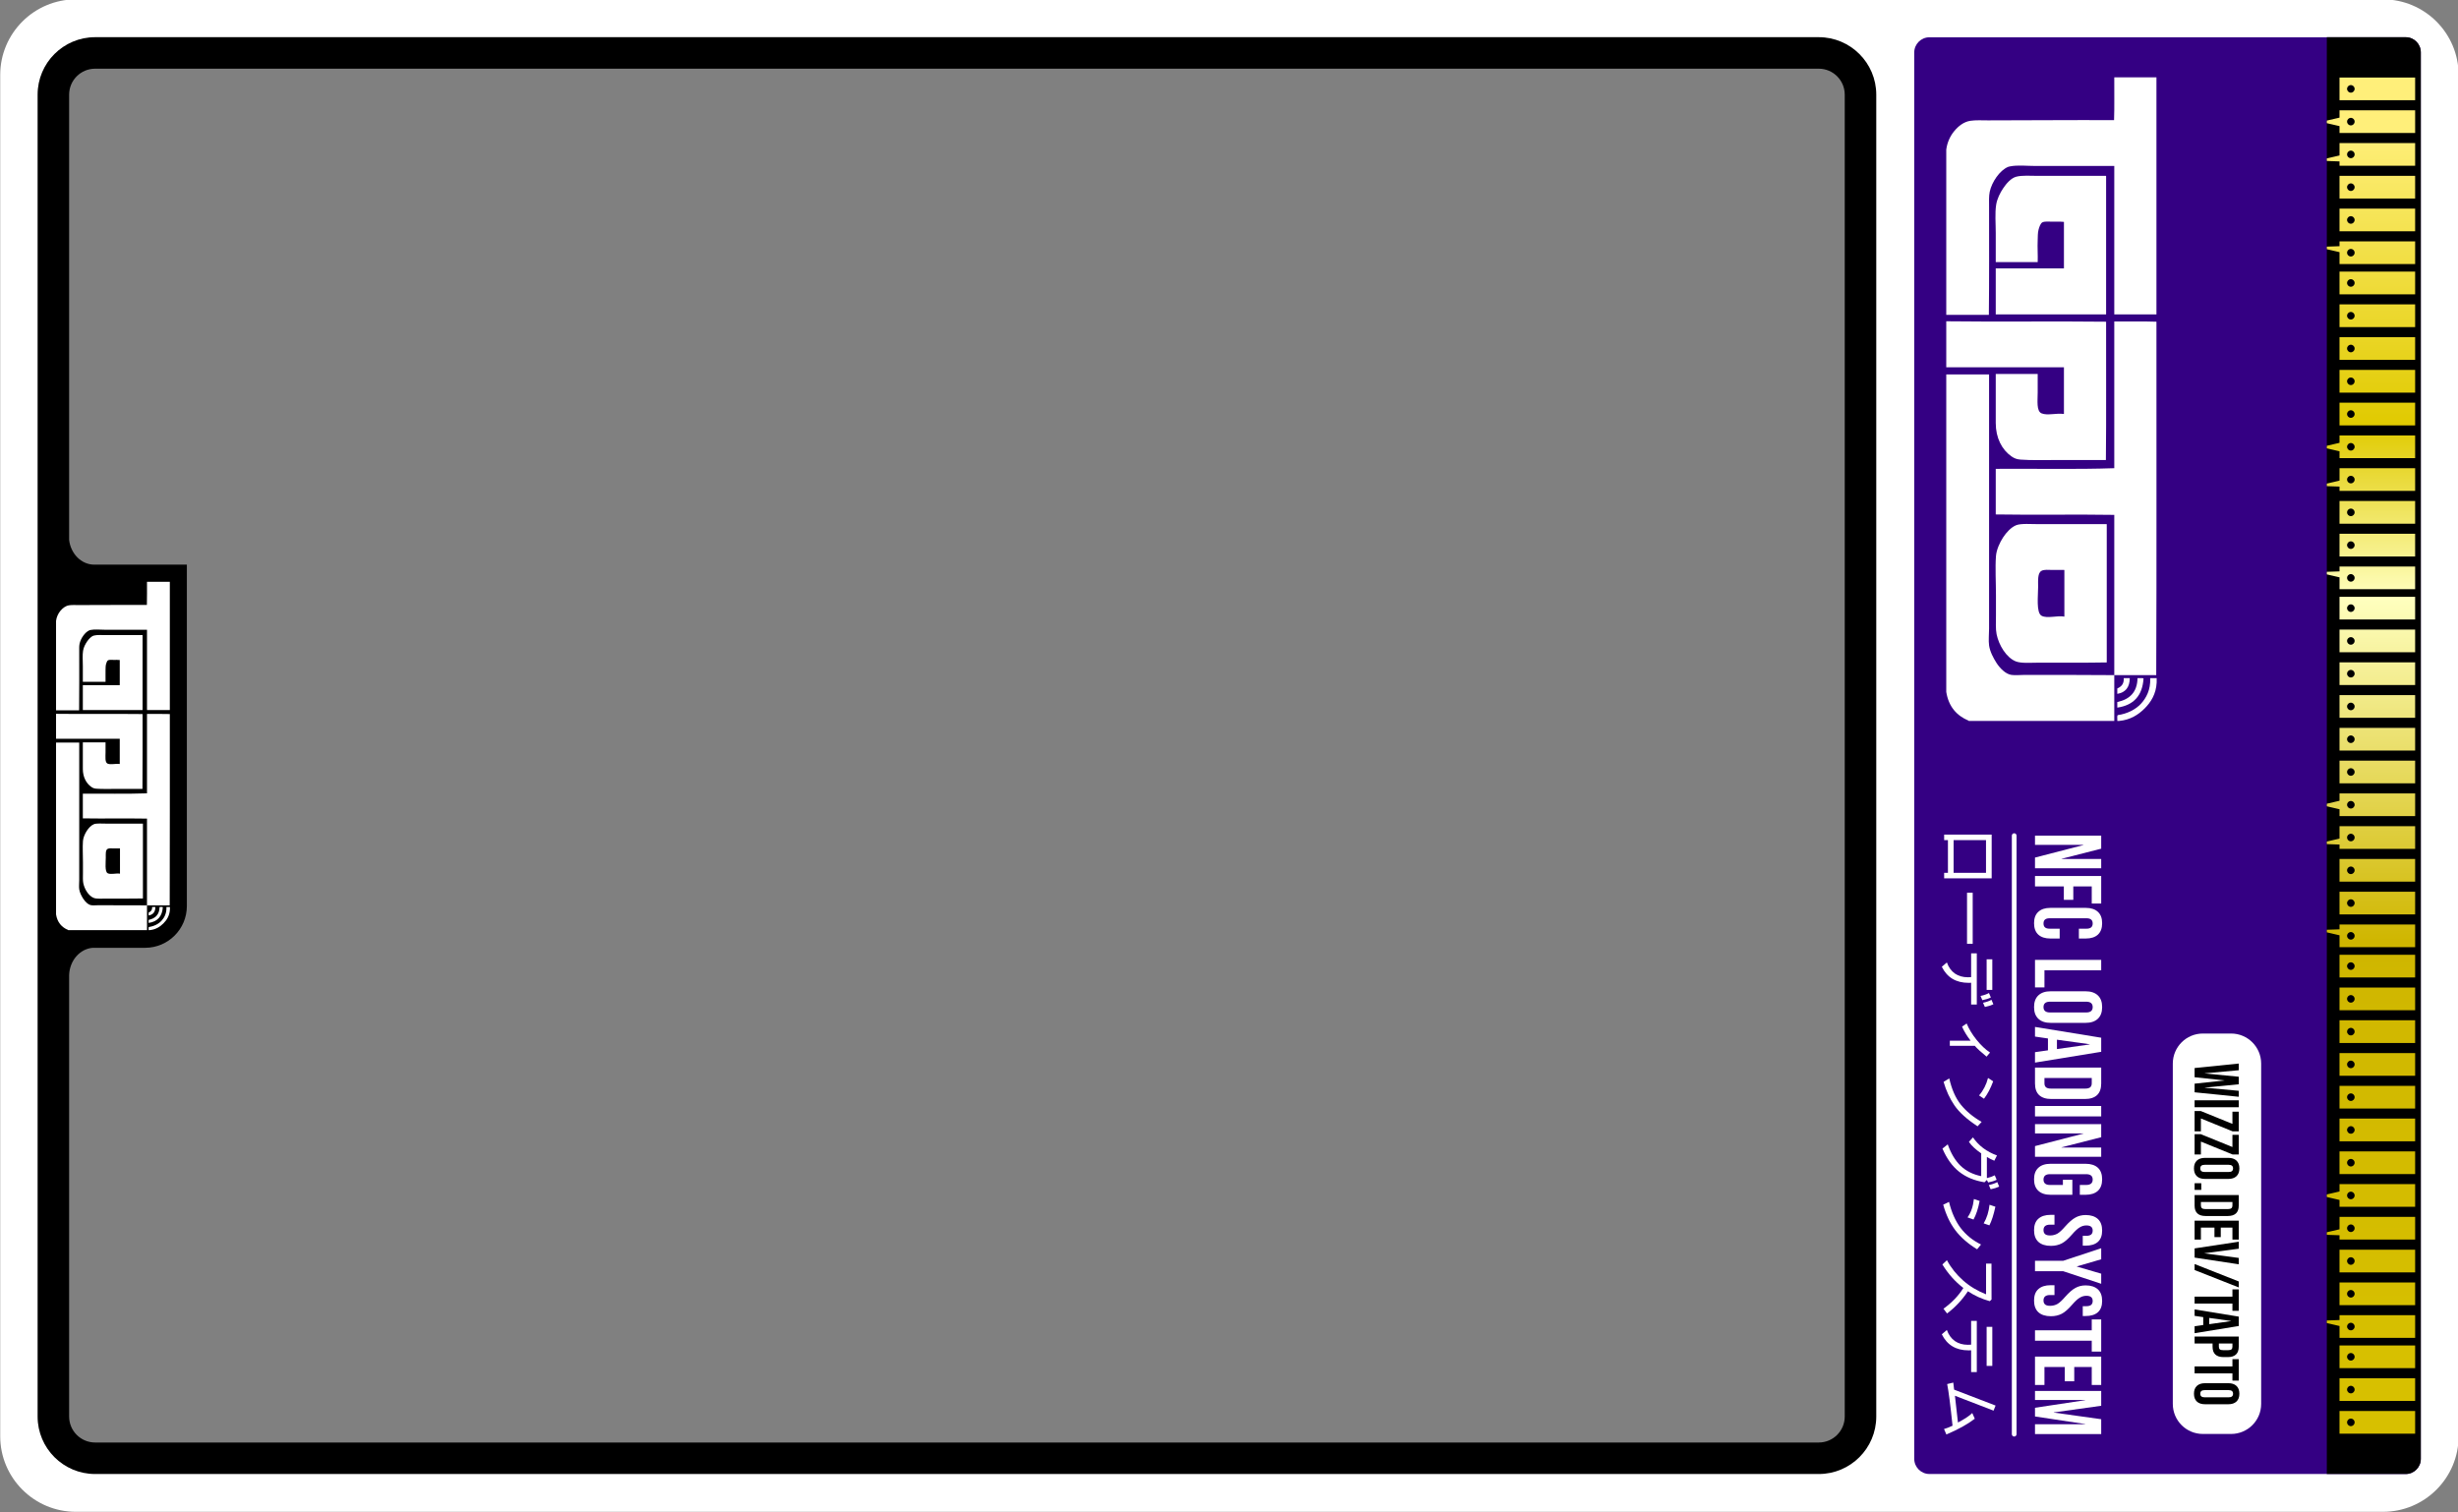<?xml version="1.0" encoding="UTF-8" standalone="no"?>
<!DOCTYPE svg PUBLIC "-//W3C//DTD SVG 1.1//EN" "http://www.w3.org/Graphics/SVG/1.1/DTD/svg11.dtd">
<svg width="1950" height="1200" viewBox="0 0 975 600" version="1.1" xmlns="http://www.w3.org/2000/svg" xmlns:xlink="http://www.w3.org/1999/xlink" xml:space="preserve" xmlns:serif="http://www.serif.com/" style="fill-rule:evenodd;clip-rule:evenodd;stroke-linejoin:round;stroke-miterlimit:2;">
    <rect x="0" y="0" width="975" height="600" fill="#808080" stroke="none"/>
    <g id="Card-Frame" serif:id="Card Frame" transform="rotate(90) translate(-19, -994)">
        <g id="Card-Frame1" serif:id="Card Frame">
            <g transform="matrix(1,0,0,1.138,0,-2.584)">
                <path d="M618.75,45.116L618.75,849.294C618.75,863.846 605.307,875.661 588.75,875.661L48.75,875.661C32.193,875.661 18.75,863.846 18.75,849.294L18.75,45.116C18.75,30.564 32.193,18.75 48.75,18.75L588.75,18.75C605.307,18.75 618.75,30.564 618.75,45.116ZM599.637,246.062C599.637,235.162 589.568,226.313 577.166,226.313L60.334,226.313C47.932,226.313 37.863,235.162 37.863,246.062L37.863,838.104C37.863,849.004 47.932,857.854 60.334,857.854L577.166,857.854C589.568,857.854 599.637,849.004 599.637,838.104L599.637,246.062Z" style="fill:white;"/>
            </g>
            <g transform="matrix(0.95,0,0,1.057,33.75,-51.492)">
                <path d="M600,306.577L600,953.423C600,965.331 589.246,975 576,975L24,975C10.754,975 0,965.331 0,953.423L0,306.577C0,294.669 10.754,285 24,285L576,285C589.246,285 600,294.669 600,306.577ZM391.637,963.17L576,963.17C581.984,963.17 586.842,958.802 586.842,953.423L586.842,306.577C586.842,301.198 581.984,296.83 576,296.83L24,296.83C18.016,296.83 13.158,301.198 13.158,306.577L13.158,953.423C13.158,958.802 18.016,963.17 24,963.17L209.954,963.17C215.707,962.563 220.168,958.642 220.263,953.875L220.263,918.99L362.843,918.99C372.457,918.99 380.263,926.008 380.263,934.652L380.263,954.299C380.671,959.131 385.573,962.98 391.637,963.17Z"/>
            </g>
            <g id="TapTo-Logo" serif:id="TapTo Logo" transform="matrix(0.413,0,0,0.413,182.404,889.008)">
                <g transform="matrix(0.466,0,0,0.466,163.173,90.87)">
                    <path d="M670.321,0.28L675.121,0.28C688.121,0.874 697.222,6.78 704.161,13.719C711.126,20.684 716.979,29.737 718.081,42.279L718.081,44.199C716.037,43.925 712.863,44.778 711.602,43.719C710.027,33.024 705.365,23.782 698.881,17.8C692.39,11.808 683.306,6.973 670.562,7.48C670.415,7.466 670.277,7.444 670.321,7.239L670.321,0.28Z" style="fill:white;"/>
                </g>
                <g transform="matrix(0.466,0,0,0.466,163.173,90.87)">
                    <path d="M0,0.52L264.48,0.52L264.48,47.56L98.88,47.56L98.88,135.159C98.88,145.027 97.602,155.343 99.36,163.96C99.462,164.463 99.579,165.231 99.84,165.88C103.67,175.384 116.939,184.27 127.68,186.519C132.616,187.552 138.605,187.239 144.24,187.239C184.658,187.239 225.673,187.041 264.96,187.479L264.96,235L80.64,235C72.82,234.005 65.662,230.801 60,226.12C54.66,221.706 49.627,215.668 48.48,208.12C47.564,202.097 48,195.139 48,188.439C48,143.017 47.501,93.149 47.76,47.8C32.319,47.24 15.84,47.719 0,47.56L0,0.52Z" style="fill:white;"/>
                </g>
                <g transform="matrix(0.466,0,0,0.466,163.173,90.87)">
                    <path d="M703.201,44.199L696.961,44.199C694.052,30.71 686.399,21.961 670.321,21.639C670.479,19.478 670.003,16.681 670.562,14.92C690.021,16.099 700.603,26.158 703.201,44.199Z" style="fill:white;"/>
                </g>
                <g transform="matrix(0.466,0,0,0.466,163.173,90.87)">
                    <path d="M687.842,44.199L681.842,44.199C679.909,39.891 676.963,36.598 670.321,37L670.321,30.279C680.727,30.354 686.338,35.223 687.842,44.199Z" style="fill:white;"/>
                </g>
                <g transform="matrix(0.466,0,0,0.466,163.173,90.87)">
                    <path d="M549.602,103.959L549.602,116.679C549.601,120.526 548.943,125.692 550.562,128.679C553.038,133.254 561.174,132.519 568.562,132.519C578.316,132.519 597.347,134.865 600.721,128.679C604.125,122.439 600.164,110.969 601.682,103.239L549.841,103.239C549.562,103.28 549.58,103.618 549.602,103.959ZM498.721,55.96L652.801,55.96C653.24,80.278 653.04,106.052 653.041,131.559C653.042,139.779 654.063,151.347 651.602,157.479C647.391,167.969 633.612,176.322 621.361,178.84C615.451,180.053 607.746,179.559 600.001,179.559L578.161,179.559C562.979,179.559 547.371,180.536 534.241,179.559C527.128,179.03 518.931,175.282 513.361,171.639C507.77,167.982 501.992,162.741 499.681,157C497.55,151.704 498.48,139.577 498.48,132.76C498.482,107.454 498.479,80.884 498.48,56.679C498.46,56.339 498.441,56 498.721,55.96Z" style="fill:white;"/>
                </g>
                <g transform="matrix(0.466,0,0,0.466,163.173,90.87)">
                    <path d="M110.16,56.679L264.48,56.679L264.48,179.8L213.121,179.8L213.121,103.719L161.28,103.719C160.846,107.377 161.041,111.692 161.041,115.959C161.041,120.221 160.432,125.024 161.76,127.719C162.822,129.873 167.155,131.312 169.92,132.039C173.697,133.033 177.914,132.836 181.44,133C190.149,133.404 198.154,132.695 206.16,133L206.16,179.8L173.76,179.8C162.788,179.8 151.511,180.834 142.08,179.319C135.364,178.241 128.901,174.95 123.6,171.399C118.663,168.093 112.433,162.845 110.88,157C109.102,150.302 109.92,141.031 109.92,132.76L109.92,57.4C109.899,57.059 109.88,56.72 110.16,56.679Z" style="fill:white;"/>
                </g>
                <g transform="matrix(0.466,0,0,0.466,163.173,90.87)">
                    <path d="M323.521,235L272.161,235C272.906,175.631 271.952,116.039 272.641,56.679C324.002,56.84 376,56.36 426.961,56.92C426.961,74.995 426.96,92.906 426.961,111.639C426.961,124.566 427.407,140.172 426.48,152.199C426.155,156.425 425.052,159.174 422.881,162.279C415.445,172.916 402.334,179.8 385.681,179.8L330.96,179.8L330.96,133L351.361,133C360.59,133 372.379,134.626 374.881,128.679C377.59,122.239 374.349,112.204 375.601,103.719L323.521,103.719L323.521,235Z" style="fill:white;"/>
                </g>
                <g transform="matrix(0.466,0,0,0.466,163.173,90.87)">
                    <path d="M331.44,235L331.44,187.239C424.368,187.24 520.854,187.239 615.121,187.239C621.486,187.239 628.227,188.027 633.841,187.239C640.603,186.291 647.992,182.43 653.521,178.84C658.849,175.38 665.803,168.993 666.722,162.279C667.337,157.78 666.722,152.706 666.722,147.88C666.722,115.121 666.688,80.082 666.961,47.56L488.161,47.56C487.441,91.081 488.4,136.278 487.681,179.8L436.801,179.8C436.459,135.821 437.562,90.401 436.081,47.56L272.4,47.56C272.561,31.959 272.081,15.72 272.641,0.52C403.998,0.679 536.009,0.199 666.961,0.76L666.961,47.56L718.081,47.56L718.081,210.04L717.842,210.04C712.153,223.391 702.117,232.395 685.682,235L331.44,235Z" style="fill:white;"/>
                </g>
            </g>
        </g>
        <g id="Card-Top" serif:id="Card Top">
            <g transform="matrix(1.493,0,0,1.196,529.467,130.636)">
                <path d="M49.75,-75.96L49.75,81.96C49.75,84.742 47.941,87 45.712,87L-327.962,87C-330.191,87 -332,84.742 -332,81.96L-332,-75.96C-332,-78.742 -330.191,-81 -327.962,-81L45.712,-81C47.941,-81 49.75,-78.742 49.75,-75.96Z" style="fill:rgb(52,0,131);"/>
            </g>
            <g id="NFC-Loading-System" serif:id="NFC Loading System">
                <g transform="matrix(0.972,0,0,1,129.918,-268.698)">
                    <g transform="matrix(25,0,0,25,223.166,490.923)">
                        <path d="M0.848,0.024L0.758,0.024L0.758,-0.036L0.224,-0.036L0.224,0.024L0.134,0.024L0.134,-0.73L0.848,-0.73L0.848,0.024ZM0.758,-0.126L0.758,-0.64L0.224,-0.64L0.224,-0.126L0.758,-0.126Z" style="fill:white;fill-rule:nonzero;"/>
                    </g>
                    <g transform="matrix(25,0,0,25,248.166,490.923)">
                        <rect x="0.083" y="-0.429" width="0.834" height="0.09" style="fill:white;fill-rule:nonzero;"/>
                    </g>
                    <g transform="matrix(25,0,0,25,273.166,490.923)">
                        <path d="M0.948,-0.622L0.879,-0.593C0.867,-0.648 0.851,-0.693 0.831,-0.727L0.904,-0.757C0.922,-0.72 0.937,-0.675 0.948,-0.622ZM0.67,-0.65L0.17,-0.65L0.17,-0.74L0.67,-0.74L0.67,-0.65ZM0.837,-0.582L0.768,-0.553C0.756,-0.608 0.74,-0.653 0.72,-0.687L0.793,-0.717C0.812,-0.68 0.826,-0.635 0.837,-0.582ZM0.908,-0.404L0.553,-0.404C0.554,-0.396 0.554,-0.383 0.554,-0.364C0.554,-0.165 0.467,-0.023 0.292,0.061L0.221,-0.019C0.301,-0.047 0.361,-0.09 0.402,-0.146C0.442,-0.203 0.463,-0.272 0.463,-0.352C0.463,-0.375 0.462,-0.393 0.461,-0.404L0.073,-0.404L0.073,-0.494L0.908,-0.494L0.908,-0.404Z" style="fill:white;fill-rule:nonzero;"/>
                    </g>
                    <g transform="matrix(25,0,0,25,298.166,490.923)">
                        <path d="M0.759,-0.649C0.684,-0.56 0.625,-0.497 0.582,-0.462L0.582,-0.066L0.499,-0.066L0.499,-0.396C0.419,-0.336 0.343,-0.291 0.269,-0.26L0.218,-0.333C0.305,-0.368 0.394,-0.42 0.484,-0.49C0.574,-0.561 0.643,-0.632 0.692,-0.704L0.759,-0.649Z" style="fill:white;fill-rule:nonzero;"/>
                    </g>
                    <g transform="matrix(25,0,0,25,323.166,490.923)">
                        <path d="M0.446,-0.608L0.392,-0.53C0.311,-0.598 0.216,-0.645 0.107,-0.672L0.162,-0.754C0.277,-0.712 0.372,-0.664 0.446,-0.608ZM0.896,-0.506C0.781,-0.336 0.667,-0.214 0.554,-0.139C0.441,-0.064 0.313,-0.007 0.171,0.033L0.114,-0.057C0.292,-0.096 0.435,-0.157 0.543,-0.241C0.651,-0.326 0.744,-0.435 0.824,-0.571L0.896,-0.506Z" style="fill:white;fill-rule:nonzero;"/>
                    </g>
                    <g transform="matrix(25,0,0,25,348.166,490.923)">
                        <path d="M0.924,-0.714L0.855,-0.685C0.843,-0.74 0.827,-0.785 0.807,-0.819L0.88,-0.849C0.898,-0.813 0.913,-0.768 0.924,-0.714ZM0.813,-0.674L0.772,-0.654L0.81,-0.616C0.783,-0.455 0.725,-0.32 0.637,-0.213C0.549,-0.105 0.423,-0.017 0.26,0.051L0.191,-0.033C0.34,-0.084 0.456,-0.152 0.541,-0.237C0.625,-0.323 0.682,-0.431 0.71,-0.564L0.338,-0.564C0.274,-0.474 0.212,-0.409 0.15,-0.369L0.077,-0.433C0.211,-0.522 0.31,-0.649 0.372,-0.814L0.458,-0.772C0.439,-0.728 0.419,-0.689 0.397,-0.654L0.742,-0.654C0.729,-0.706 0.714,-0.747 0.696,-0.779L0.769,-0.809C0.788,-0.773 0.802,-0.728 0.813,-0.674Z" style="fill:white;fill-rule:nonzero;"/>
                    </g>
                    <g transform="matrix(25,0,0,25,373.166,490.923)">
                        <path d="M0.513,-0.694L0.481,-0.603C0.394,-0.653 0.292,-0.684 0.177,-0.696L0.209,-0.789C0.337,-0.762 0.439,-0.731 0.513,-0.694ZM0.904,-0.499C0.812,-0.353 0.708,-0.238 0.593,-0.153C0.478,-0.069 0.339,-0.005 0.176,0.039L0.13,-0.053C0.299,-0.093 0.441,-0.154 0.554,-0.236C0.667,-0.319 0.758,-0.427 0.826,-0.561L0.904,-0.499ZM0.418,-0.442L0.383,-0.347C0.306,-0.401 0.206,-0.435 0.083,-0.448L0.115,-0.539C0.239,-0.516 0.34,-0.484 0.418,-0.442Z" style="fill:white;fill-rule:nonzero;"/>
                    </g>
                    <g transform="matrix(25,0,0,25,398.166,490.923)">
                        <path d="M0.952,-0.022L0.874,0.035C0.778,-0.096 0.665,-0.202 0.536,-0.281C0.432,-0.15 0.304,-0.039 0.152,0.052L0.082,-0.02C0.208,-0.086 0.319,-0.173 0.415,-0.279C0.511,-0.386 0.585,-0.507 0.639,-0.641L0.138,-0.641L0.138,-0.727L0.724,-0.728L0.751,-0.7C0.715,-0.572 0.66,-0.457 0.589,-0.353C0.728,-0.264 0.849,-0.154 0.952,-0.022Z" style="fill:white;fill-rule:nonzero;"/>
                    </g>
                    <g transform="matrix(25,0,0,25,423.166,490.923)">
                        <path d="M0.808,-0.65L0.17,-0.65L0.17,-0.74L0.808,-0.74L0.808,-0.65ZM0.908,-0.404L0.553,-0.404C0.554,-0.396 0.554,-0.383 0.554,-0.364C0.554,-0.165 0.467,-0.023 0.292,0.061L0.221,-0.019C0.301,-0.047 0.361,-0.09 0.402,-0.146C0.442,-0.203 0.463,-0.272 0.463,-0.352C0.463,-0.375 0.462,-0.393 0.461,-0.404L0.073,-0.404L0.073,-0.494L0.908,-0.494L0.908,-0.404Z" style="fill:white;fill-rule:nonzero;"/>
                    </g>
                    <g transform="matrix(25,0,0,25,448.166,490.923)">
                        <path d="M0.927,-0.011L0.838,0.026C0.826,-0.016 0.808,-0.061 0.784,-0.109C0.448,-0.075 0.222,-0.047 0.104,-0.024L0.08,-0.121L0.195,-0.134L0.455,-0.792L0.538,-0.76L0.295,-0.147L0.732,-0.195C0.676,-0.299 0.625,-0.375 0.577,-0.422L0.67,-0.462C0.759,-0.35 0.845,-0.2 0.927,-0.011Z" style="fill:white;fill-rule:nonzero;"/>
                    </g>
                </g>
                <g id="Divider" transform="matrix(0.64,0,0,1.449,271.893,-196.192)">
                    <path d="M122.823,270.647C122.014,270.647 121.357,270.357 121.357,270C121.357,269.643 122.014,269.353 122.823,269.353L493.836,269.353C494.645,269.353 495.302,269.643 495.302,270C495.302,270.357 494.645,270.647 493.836,270.647L122.823,270.647Z" style="fill:white;"/>
                </g>
                <g transform="matrix(0.932,0,0,0.932,235.922,-208.95)">
                    <g transform="matrix(40.253,0,0,40.253,121.285,424.614)">
                        <path d="M0.041,-0.7L0.179,-0.7L0.286,-0.281L0.288,-0.281L0.288,-0.7L0.386,-0.7L0.386,-0L0.273,-0L0.141,-0.511L0.139,-0.511L0.139,-0L0.041,-0L0.041,-0.7Z" style="fill:white;fill-rule:nonzero;"/>
                    </g>
                    <g transform="matrix(40.253,0,0,40.253,138.473,424.614)">
                        <path d="M0.041,-0.7L0.332,-0.7L0.332,-0.6L0.151,-0.6L0.151,-0.405L0.293,-0.405L0.293,-0.305L0.151,-0.305L0.151,-0L0.041,-0L0.041,-0.7Z" style="fill:white;fill-rule:nonzero;"/>
                    </g>
                    <g transform="matrix(40.253,0,0,40.253,152.32,424.614)">
                        <path d="M0.196,0.01C0.143,0.01 0.103,-0.005 0.076,-0.035C0.048,-0.065 0.034,-0.107 0.034,-0.162L0.034,-0.538C0.034,-0.593 0.048,-0.635 0.076,-0.665C0.103,-0.695 0.143,-0.71 0.196,-0.71C0.249,-0.71 0.289,-0.695 0.317,-0.665C0.344,-0.635 0.358,-0.593 0.358,-0.538L0.358,-0.464L0.254,-0.464L0.254,-0.545C0.254,-0.588 0.236,-0.61 0.199,-0.61C0.162,-0.61 0.144,-0.588 0.144,-0.545L0.144,-0.154C0.144,-0.111 0.162,-0.09 0.199,-0.09C0.236,-0.09 0.254,-0.111 0.254,-0.154L0.254,-0.261L0.358,-0.261L0.358,-0.162C0.358,-0.107 0.344,-0.065 0.317,-0.035C0.289,-0.005 0.249,0.01 0.196,0.01Z" style="fill:white;fill-rule:nonzero;"/>
                    </g>
                    <g transform="matrix(40.253,0,0,40.253,174.177,424.614)">
                        <path d="M0.041,-0.7L0.151,-0.7L0.151,-0.1L0.332,-0.1L0.332,-0L0.041,-0L0.041,-0.7Z" style="fill:white;fill-rule:nonzero;"/>
                    </g>
                    <g transform="matrix(40.253,0,0,40.253,187.863,424.614)">
                        <path d="M0.2,0.01C0.146,0.01 0.105,-0.005 0.076,-0.036C0.047,-0.067 0.033,-0.11 0.033,-0.166L0.033,-0.534C0.033,-0.59 0.047,-0.633 0.076,-0.664C0.105,-0.695 0.146,-0.71 0.2,-0.71C0.254,-0.71 0.295,-0.695 0.324,-0.664C0.353,-0.633 0.367,-0.59 0.367,-0.534L0.367,-0.166C0.367,-0.11 0.353,-0.067 0.324,-0.036C0.295,-0.005 0.254,0.01 0.2,0.01ZM0.2,-0.09C0.238,-0.09 0.257,-0.113 0.257,-0.159L0.257,-0.541C0.257,-0.587 0.238,-0.61 0.2,-0.61C0.162,-0.61 0.143,-0.587 0.143,-0.541L0.143,-0.159C0.143,-0.113 0.162,-0.09 0.2,-0.09Z" style="fill:white;fill-rule:nonzero;"/>
                    </g>
                    <g transform="matrix(40.253,0,0,40.253,203.884,424.614)">
                        <path d="M0.126,-0.7L0.275,-0.7L0.389,-0L0.279,-0L0.259,-0.139L0.259,-0.137L0.134,-0.137L0.114,-0L0.012,-0L0.126,-0.7ZM0.246,-0.232L0.197,-0.578L0.195,-0.578L0.147,-0.232L0.246,-0.232Z" style="fill:white;fill-rule:nonzero;"/>
                    </g>
                    <g transform="matrix(40.253,0,0,40.253,220.026,424.614)">
                        <path d="M0.041,-0.7L0.209,-0.7C0.264,-0.7 0.305,-0.685 0.332,-0.656C0.359,-0.627 0.373,-0.584 0.373,-0.527L0.373,-0.173C0.373,-0.116 0.359,-0.073 0.332,-0.044C0.305,-0.015 0.264,-0 0.209,-0L0.041,-0L0.041,-0.7ZM0.207,-0.1C0.225,-0.1 0.239,-0.105 0.249,-0.116C0.258,-0.127 0.263,-0.144 0.263,-0.168L0.263,-0.532C0.263,-0.556 0.258,-0.573 0.249,-0.584C0.239,-0.595 0.225,-0.6 0.207,-0.6L0.151,-0.6L0.151,-0.1L0.207,-0.1Z" style="fill:white;fill-rule:nonzero;"/>
                    </g>
                    <g transform="matrix(40.253,0,0,40.253,236.368,424.614)">
                        <rect x="0.041" y="-0.7" width="0.11" height="0.7" style="fill:white;fill-rule:nonzero;"/>
                    </g>
                    <g transform="matrix(40.253,0,0,40.253,244.097,424.614)">
                        <path d="M0.041,-0.7L0.179,-0.7L0.286,-0.281L0.288,-0.281L0.288,-0.7L0.386,-0.7L0.386,-0L0.273,-0L0.141,-0.511L0.139,-0.511L0.139,-0L0.041,-0L0.041,-0.7Z" style="fill:white;fill-rule:nonzero;"/>
                    </g>
                    <g transform="matrix(40.253,0,0,40.253,261.285,424.614)">
                        <path d="M0.197,0.01C0.144,0.01 0.103,-0.005 0.075,-0.036C0.047,-0.066 0.033,-0.109 0.033,-0.166L0.033,-0.534C0.033,-0.591 0.047,-0.634 0.075,-0.665C0.103,-0.695 0.144,-0.71 0.197,-0.71C0.25,-0.71 0.291,-0.695 0.319,-0.665C0.347,-0.634 0.361,-0.591 0.361,-0.534L0.361,-0.474L0.257,-0.474L0.257,-0.541C0.257,-0.587 0.238,-0.61 0.2,-0.61C0.162,-0.61 0.143,-0.587 0.143,-0.541L0.143,-0.158C0.143,-0.113 0.162,-0.09 0.2,-0.09C0.238,-0.09 0.257,-0.113 0.257,-0.158L0.257,-0.295L0.202,-0.295L0.202,-0.395L0.361,-0.395L0.361,-0.166C0.361,-0.109 0.347,-0.066 0.319,-0.036C0.291,-0.005 0.25,0.01 0.197,0.01Z" style="fill:white;fill-rule:nonzero;"/>
                    </g>
                    <g transform="matrix(40.253,0,0,40.253,283.464,424.614)">
                        <path d="M0.184,0.01C0.131,0.01 0.09,-0.005 0.063,-0.036C0.036,-0.066 0.022,-0.109 0.022,-0.166L0.022,-0.206L0.126,-0.206L0.126,-0.158C0.126,-0.113 0.145,-0.09 0.183,-0.09C0.202,-0.09 0.216,-0.095 0.226,-0.107C0.235,-0.117 0.24,-0.135 0.24,-0.16C0.24,-0.189 0.233,-0.215 0.22,-0.238C0.207,-0.26 0.182,-0.287 0.146,-0.318C0.101,-0.358 0.069,-0.394 0.051,-0.427C0.033,-0.459 0.024,-0.495 0.024,-0.536C0.024,-0.591 0.038,-0.634 0.066,-0.665C0.094,-0.695 0.135,-0.71 0.188,-0.71C0.241,-0.71 0.281,-0.695 0.308,-0.665C0.335,-0.634 0.348,-0.591 0.348,-0.534L0.348,-0.505L0.244,-0.505L0.244,-0.541C0.244,-0.565 0.239,-0.583 0.23,-0.594C0.221,-0.604 0.207,-0.61 0.189,-0.61C0.152,-0.61 0.134,-0.588 0.134,-0.543C0.134,-0.518 0.141,-0.494 0.155,-0.472C0.168,-0.45 0.193,-0.423 0.229,-0.392C0.275,-0.352 0.307,-0.316 0.324,-0.283C0.341,-0.25 0.35,-0.212 0.35,-0.168C0.35,-0.111 0.336,-0.067 0.308,-0.036C0.279,-0.005 0.238,0.01 0.184,0.01Z" style="fill:white;fill-rule:nonzero;"/>
                    </g>
                    <g transform="matrix(40.253,0,0,40.253,298.197,424.614)">
                        <path d="M0.142,-0.298L0.009,-0.7L0.126,-0.7L0.201,-0.443L0.203,-0.443L0.278,-0.7L0.385,-0.7L0.252,-0.298L0.252,-0L0.142,-0L0.142,-0.298Z" style="fill:white;fill-rule:nonzero;"/>
                    </g>
                    <g transform="matrix(40.253,0,0,40.253,313.412,424.614)">
                        <path d="M0.184,0.01C0.131,0.01 0.09,-0.005 0.063,-0.036C0.036,-0.066 0.022,-0.109 0.022,-0.166L0.022,-0.206L0.126,-0.206L0.126,-0.158C0.126,-0.113 0.145,-0.09 0.183,-0.09C0.202,-0.09 0.216,-0.095 0.226,-0.107C0.235,-0.117 0.24,-0.135 0.24,-0.16C0.24,-0.189 0.233,-0.215 0.22,-0.238C0.207,-0.26 0.182,-0.287 0.146,-0.318C0.101,-0.358 0.069,-0.394 0.051,-0.427C0.033,-0.459 0.024,-0.495 0.024,-0.536C0.024,-0.591 0.038,-0.634 0.066,-0.665C0.094,-0.695 0.135,-0.71 0.188,-0.71C0.241,-0.71 0.281,-0.695 0.308,-0.665C0.335,-0.634 0.348,-0.591 0.348,-0.534L0.348,-0.505L0.244,-0.505L0.244,-0.541C0.244,-0.565 0.239,-0.583 0.23,-0.594C0.221,-0.604 0.207,-0.61 0.189,-0.61C0.152,-0.61 0.134,-0.588 0.134,-0.543C0.134,-0.518 0.141,-0.494 0.155,-0.472C0.168,-0.45 0.193,-0.423 0.229,-0.392C0.275,-0.352 0.307,-0.316 0.324,-0.283C0.341,-0.25 0.35,-0.212 0.35,-0.168C0.35,-0.111 0.336,-0.067 0.308,-0.036C0.279,-0.005 0.238,0.01 0.184,0.01Z" style="fill:white;fill-rule:nonzero;"/>
                    </g>
                    <g transform="matrix(40.253,0,0,40.253,328.386,424.614)">
                        <path d="M0.127,-0.6L0.012,-0.6L0.012,-0.7L0.352,-0.7L0.352,-0.6L0.237,-0.6L0.237,-0L0.127,-0L0.127,-0.6Z" style="fill:white;fill-rule:nonzero;"/>
                    </g>
                    <g transform="matrix(40.253,0,0,40.253,343.038,424.614)">
                        <path d="M0.041,-0.7L0.341,-0.7L0.341,-0.6L0.151,-0.6L0.151,-0.415L0.302,-0.415L0.302,-0.315L0.151,-0.315L0.151,-0.1L0.341,-0.1L0.341,-0L0.041,-0L0.041,-0.7Z" style="fill:white;fill-rule:nonzero;"/>
                    </g>
                    <g transform="matrix(40.253,0,0,40.253,357.65,424.614)">
                        <path d="M0.041,-0.7L0.198,-0.7L0.268,-0.199L0.27,-0.199L0.34,-0.7L0.497,-0.7L0.497,-0L0.393,-0L0.393,-0.53L0.391,-0.53L0.311,-0L0.219,-0L0.139,-0.53L0.137,-0.53L0.137,-0L0.041,-0L0.041,-0.7Z" style="fill:white;fill-rule:nonzero;"/>
                    </g>
                </g>
            </g>
            <g id="Wizzo.dev-TapTo" serif:id="Wizzo.dev/TapTo" transform="matrix(1,0,0,1,0,20.522)">
                <g transform="matrix(1.088,0,0,0.845,167.891,-168.091)">
                    <path d="M386,303.625L386,316.897C386,324.681 381.093,331 375.048,331L250.952,331C244.907,331 240,324.681 240,316.897L240,303.625C240,295.841 244.907,289.522 250.952,289.522L375.048,289.522C381.093,289.522 386,295.841 386,303.625Z" style="fill:white;"/>
                </g>
                <g transform="matrix(0.932,0,0,0.932,327.505,-292.781)">
                    <g transform="matrix(26.835,0,0,26.835,121.285,424.614)">
                        <path d="M0.015,-0.7L0.121,-0.7L0.17,-0.162L0.172,-0.162L0.224,-0.7L0.344,-0.7L0.396,-0.162L0.398,-0.162L0.447,-0.7L0.542,-0.7L0.471,-0L0.334,-0L0.284,-0.472L0.282,-0.472L0.232,-0L0.086,-0L0.015,-0.7Z" style="fill-rule:nonzero;"/>
                    </g>
                    <g transform="matrix(26.835,0,0,26.835,136.232,424.614)">
                        <rect x="0.041" y="-0.7" width="0.11" height="0.7" style="fill-rule:nonzero;"/>
                    </g>
                    <g transform="matrix(26.835,0,0,26.835,141.385,424.614)">
                        <path d="M0.019,-0.098L0.223,-0.6L0.029,-0.6L0.029,-0.7L0.341,-0.7L0.341,-0.602L0.137,-0.1L0.341,-0.1L0.341,-0L0.019,-0L0.019,-0.098Z" style="fill-rule:nonzero;"/>
                    </g>
                    <g transform="matrix(26.835,0,0,26.835,151.233,424.614)">
                        <path d="M0.019,-0.098L0.223,-0.6L0.029,-0.6L0.029,-0.7L0.341,-0.7L0.341,-0.602L0.137,-0.1L0.341,-0.1L0.341,-0L0.019,-0L0.019,-0.098Z" style="fill-rule:nonzero;"/>
                    </g>
                    <g transform="matrix(26.835,0,0,26.835,160.948,424.614)">
                        <path d="M0.2,0.01C0.146,0.01 0.105,-0.005 0.076,-0.036C0.047,-0.067 0.033,-0.11 0.033,-0.166L0.033,-0.534C0.033,-0.59 0.047,-0.633 0.076,-0.664C0.105,-0.695 0.146,-0.71 0.2,-0.71C0.254,-0.71 0.295,-0.695 0.324,-0.664C0.353,-0.633 0.367,-0.59 0.367,-0.534L0.367,-0.166C0.367,-0.11 0.353,-0.067 0.324,-0.036C0.295,-0.005 0.254,0.01 0.2,0.01ZM0.2,-0.09C0.238,-0.09 0.257,-0.113 0.257,-0.159L0.257,-0.541C0.257,-0.587 0.238,-0.61 0.2,-0.61C0.162,-0.61 0.143,-0.587 0.143,-0.541L0.143,-0.159C0.143,-0.113 0.162,-0.09 0.2,-0.09Z" style="fill-rule:nonzero;"/>
                    </g>
                    <g transform="matrix(26.835,0,0,26.835,171.521,424.614)">
                        <rect x="0.041" y="-0.106" width="0.106" height="0.106" style="fill-rule:nonzero;"/>
                    </g>
                    <g transform="matrix(26.835,0,0,26.835,176.566,424.614)">
                        <path d="M0.041,-0.7L0.209,-0.7C0.264,-0.7 0.305,-0.685 0.332,-0.656C0.359,-0.627 0.373,-0.584 0.373,-0.527L0.373,-0.173C0.373,-0.116 0.359,-0.073 0.332,-0.044C0.305,-0.015 0.264,-0 0.209,-0L0.041,-0L0.041,-0.7ZM0.207,-0.1C0.225,-0.1 0.239,-0.105 0.249,-0.116C0.258,-0.127 0.263,-0.144 0.263,-0.168L0.263,-0.532C0.263,-0.556 0.258,-0.573 0.249,-0.584C0.239,-0.595 0.225,-0.6 0.207,-0.6L0.151,-0.6L0.151,-0.1L0.207,-0.1Z" style="fill-rule:nonzero;"/>
                    </g>
                    <g transform="matrix(26.835,0,0,26.835,187.461,424.614)">
                        <path d="M0.041,-0.7L0.341,-0.7L0.341,-0.6L0.151,-0.6L0.151,-0.415L0.302,-0.415L0.302,-0.315L0.151,-0.315L0.151,-0.1L0.341,-0.1L0.341,-0L0.041,-0L0.041,-0.7Z" style="fill-rule:nonzero;"/>
                    </g>
                    <g transform="matrix(26.835,0,0,26.835,197.202,424.614)">
                        <path d="M0.012,-0.7L0.123,-0.7L0.195,-0.157L0.197,-0.157L0.269,-0.7L0.37,-0.7L0.264,-0L0.118,-0L0.012,-0.7Z" style="fill-rule:nonzero;"/>
                    </g>
                    <g transform="matrix(26.835,0,0,26.835,206.782,424.614)">
                        <path d="M0.285,-0.7L0.38,-0.7L0.104,-0L0.009,-0L0.285,-0.7Z" style="fill-rule:nonzero;"/>
                    </g>
                    <g transform="matrix(26.835,0,0,26.835,217.49,424.614)">
                        <path d="M0.127,-0.6L0.012,-0.6L0.012,-0.7L0.352,-0.7L0.352,-0.6L0.237,-0.6L0.237,-0L0.127,-0L0.127,-0.6Z" style="fill-rule:nonzero;"/>
                    </g>
                    <g transform="matrix(26.835,0,0,26.835,226.023,424.614)">
                        <path d="M0.126,-0.7L0.275,-0.7L0.389,-0L0.279,-0L0.259,-0.139L0.259,-0.137L0.134,-0.137L0.114,-0L0.012,-0L0.126,-0.7ZM0.246,-0.232L0.197,-0.578L0.195,-0.578L0.147,-0.232L0.246,-0.232Z" style="fill-rule:nonzero;"/>
                    </g>
                    <g transform="matrix(26.835,0,0,26.835,236.784,424.614)">
                        <path d="M0.041,-0.7L0.203,-0.7C0.258,-0.7 0.299,-0.685 0.326,-0.656C0.353,-0.627 0.367,-0.584 0.367,-0.527L0.367,-0.458C0.367,-0.401 0.353,-0.358 0.326,-0.329C0.299,-0.3 0.258,-0.285 0.203,-0.285L0.151,-0.285L0.151,-0L0.041,-0L0.041,-0.7ZM0.203,-0.385C0.221,-0.385 0.235,-0.39 0.244,-0.4C0.253,-0.41 0.257,-0.427 0.257,-0.451L0.257,-0.534C0.257,-0.558 0.253,-0.575 0.244,-0.585C0.235,-0.595 0.221,-0.6 0.203,-0.6L0.151,-0.6L0.151,-0.385L0.203,-0.385Z" style="fill-rule:nonzero;"/>
                    </g>
                    <g transform="matrix(26.835,0,0,26.835,247.196,424.614)">
                        <path d="M0.127,-0.6L0.012,-0.6L0.012,-0.7L0.352,-0.7L0.352,-0.6L0.237,-0.6L0.237,-0L0.127,-0L0.127,-0.6Z" style="fill-rule:nonzero;"/>
                    </g>
                    <g transform="matrix(26.835,0,0,26.835,256.857,424.614)">
                        <path d="M0.2,0.01C0.146,0.01 0.105,-0.005 0.076,-0.036C0.047,-0.067 0.033,-0.11 0.033,-0.166L0.033,-0.534C0.033,-0.59 0.047,-0.633 0.076,-0.664C0.105,-0.695 0.146,-0.71 0.2,-0.71C0.254,-0.71 0.295,-0.695 0.324,-0.664C0.353,-0.633 0.367,-0.59 0.367,-0.534L0.367,-0.166C0.367,-0.11 0.353,-0.067 0.324,-0.036C0.295,-0.005 0.254,0.01 0.2,0.01ZM0.2,-0.09C0.238,-0.09 0.257,-0.113 0.257,-0.159L0.257,-0.541C0.257,-0.587 0.238,-0.61 0.2,-0.61C0.162,-0.61 0.143,-0.587 0.143,-0.541L0.143,-0.159C0.143,-0.113 0.162,-0.09 0.2,-0.09Z" style="fill-rule:nonzero;"/>
                    </g>
                </g>
            </g>
            <g id="TapTo-Logo1" serif:id="TapTo Logo" transform="matrix(0.763,0,0,0.763,-74.816,69.097)">
                <g transform="matrix(0.466,0,0,0.466,163.173,90.87)">
                    <path d="M670.321,0.28L675.121,0.28C688.121,0.874 697.222,6.78 704.161,13.719C711.126,20.684 716.979,29.737 718.081,42.279L718.081,44.199C716.037,43.925 712.863,44.778 711.602,43.719C710.027,33.024 705.365,23.782 698.881,17.8C692.39,11.808 683.306,6.973 670.562,7.48C670.415,7.466 670.277,7.444 670.321,7.239L670.321,0.28Z" style="fill:white;"/>
                </g>
                <g transform="matrix(0.466,0,0,0.466,163.173,90.87)">
                    <path d="M0,0.52L264.48,0.52L264.48,47.56L98.88,47.56L98.88,135.159C98.88,145.027 97.602,155.343 99.36,163.96C99.462,164.463 99.579,165.231 99.84,165.88C103.67,175.384 116.939,184.27 127.68,186.519C132.616,187.552 138.605,187.239 144.24,187.239C184.658,187.239 225.673,187.041 264.96,187.479L264.96,235L80.64,235C72.82,234.005 65.662,230.801 60,226.12C54.66,221.706 49.627,215.668 48.48,208.12C47.564,202.097 48,195.139 48,188.439C48,143.017 47.501,93.149 47.76,47.8C32.319,47.24 15.84,47.719 0,47.56L0,0.52Z" style="fill:white;"/>
                </g>
                <g transform="matrix(0.466,0,0,0.466,163.173,90.87)">
                    <path d="M703.201,44.199L696.961,44.199C694.052,30.71 686.399,21.961 670.321,21.639C670.479,19.478 670.003,16.681 670.562,14.92C690.021,16.099 700.603,26.158 703.201,44.199Z" style="fill:white;"/>
                </g>
                <g transform="matrix(0.466,0,0,0.466,163.173,90.87)">
                    <path d="M687.842,44.199L681.842,44.199C679.909,39.891 676.963,36.598 670.321,37L670.321,30.279C680.727,30.354 686.338,35.223 687.842,44.199Z" style="fill:white;"/>
                </g>
                <g transform="matrix(0.466,0,0,0.466,163.173,90.87)">
                    <path d="M549.602,103.959L549.602,116.679C549.601,120.526 548.943,125.692 550.562,128.679C553.038,133.254 561.174,132.519 568.562,132.519C578.316,132.519 597.347,134.865 600.721,128.679C604.125,122.439 600.164,110.969 601.682,103.239L549.841,103.239C549.562,103.28 549.58,103.618 549.602,103.959ZM498.721,55.96L652.801,55.96C653.24,80.278 653.04,106.052 653.041,131.559C653.042,139.779 654.063,151.347 651.602,157.479C647.391,167.969 633.612,176.322 621.361,178.84C615.451,180.053 607.746,179.559 600.001,179.559L578.161,179.559C562.979,179.559 547.371,180.536 534.241,179.559C527.128,179.03 518.931,175.282 513.361,171.639C507.77,167.982 501.992,162.741 499.681,157C497.55,151.704 498.48,139.577 498.48,132.76C498.482,107.454 498.479,80.884 498.48,56.679C498.46,56.339 498.441,56 498.721,55.96Z" style="fill:white;"/>
                </g>
                <g transform="matrix(0.466,0,0,0.466,163.173,90.87)">
                    <path d="M110.16,56.679L264.48,56.679L264.48,179.8L213.121,179.8L213.121,103.719L161.28,103.719C160.846,107.377 161.041,111.692 161.041,115.959C161.041,120.221 160.432,125.024 161.76,127.719C162.822,129.873 167.155,131.312 169.92,132.039C173.697,133.033 177.914,132.836 181.44,133C190.149,133.404 198.154,132.695 206.16,133L206.16,179.8L173.76,179.8C162.788,179.8 151.511,180.834 142.08,179.319C135.364,178.241 128.901,174.95 123.6,171.399C118.663,168.093 112.433,162.845 110.88,157C109.102,150.302 109.92,141.031 109.92,132.76L109.92,57.4C109.899,57.059 109.88,56.72 110.16,56.679Z" style="fill:white;"/>
                </g>
                <g transform="matrix(0.466,0,0,0.466,163.173,90.87)">
                    <path d="M323.521,235L272.161,235C272.906,175.631 271.952,116.039 272.641,56.679C324.002,56.84 376,56.36 426.961,56.92C426.961,74.995 426.96,92.906 426.961,111.639C426.961,124.566 427.407,140.172 426.48,152.199C426.155,156.425 425.052,159.174 422.881,162.279C415.445,172.916 402.334,179.8 385.681,179.8L330.96,179.8L330.96,133L351.361,133C360.59,133 372.379,134.626 374.881,128.679C377.59,122.239 374.349,112.204 375.601,103.719L323.521,103.719L323.521,235Z" style="fill:white;"/>
                </g>
                <g transform="matrix(0.466,0,0,0.466,163.173,90.87)">
                    <path d="M331.44,235L331.44,187.239C424.368,187.24 520.854,187.239 615.121,187.239C621.486,187.239 628.227,188.027 633.841,187.239C640.603,186.291 647.992,182.43 653.521,178.84C658.849,175.38 665.803,168.993 666.722,162.279C667.337,157.78 666.722,152.706 666.722,147.88C666.722,115.121 666.688,80.082 666.961,47.56L488.161,47.56C487.441,91.081 488.4,136.278 487.681,179.8L436.801,179.8C436.459,135.821 437.562,90.401 436.081,47.56L272.4,47.56C272.561,31.959 272.081,15.72 272.641,0.52C403.998,0.679 536.009,0.199 666.961,0.76L666.961,47.56L718.081,47.56L718.081,210.04L717.842,210.04C712.153,223.391 702.117,232.395 685.682,235L331.44,235Z" style="fill:white;"/>
                </g>
            </g>
            <g transform="matrix(1,0,0,0.761,18.75,23.095)">
                <path d="M585,21.84L585,63L15,63L15,21.84C15,17.513 17.674,14 20.967,14L579.033,14C582.326,14 585,17.513 585,21.84Z"/>
            </g>
            <g id="Pin-Strip" serif:id="Pin Strip" transform="matrix(1,0,0,1,0.75,-13)">
                <g transform="matrix(1.104,0,0,2.018,-64.357,-40.992)">
                    <path d="M110.836,44.596L110.836,59.463L102.683,59.463L102.683,44.596L110.836,44.596ZM106.759,56.489C106.01,56.489 105.401,56.822 105.401,57.233C105.401,57.643 106.01,57.976 106.759,57.976C107.509,57.976 108.118,57.643 108.118,57.233C108.118,56.822 107.509,56.489 106.759,56.489Z" style="fill:url(#_Linear1);"/>
                </g>
                <g transform="matrix(1.104,0,0,2.018,64.643,-40.992)">
                    <path d="M110.836,44.596L110.836,59.463L102.683,59.463L102.683,44.596L110.836,44.596ZM106.759,56.489C106.01,56.489 105.401,56.822 105.401,57.233C105.401,57.643 106.01,57.976 106.759,57.976C107.509,57.976 108.118,57.643 108.118,57.233C108.118,56.822 107.509,56.489 106.759,56.489Z" style="fill:url(#_Linear2);"/>
                </g>
                <g transform="matrix(1.104,0,0,2.018,361.643,-40.992)">
                    <path d="M110.836,44.596L110.836,59.463L102.683,59.463L102.683,44.596L110.836,44.596ZM106.759,56.489C106.01,56.489 105.401,56.822 105.401,57.233C105.401,57.643 106.01,57.976 106.759,57.976C107.509,57.976 108.118,57.643 108.118,57.233C108.118,56.822 107.509,56.489 106.759,56.489Z" style="fill:url(#_Linear3);"/>
                </g>
                <g transform="matrix(1.104,0,0,2.018,206.643,-40.992)">
                    <path d="M110.836,44.596L110.836,59.463L102.683,59.463L102.683,44.596L110.836,44.596ZM106.759,56.489C106.01,56.489 105.401,56.822 105.401,57.233C105.401,57.643 106.01,57.976 106.759,57.976C107.509,57.976 108.118,57.643 108.118,57.233C108.118,56.822 107.509,56.489 106.759,56.489Z" style="fill:url(#_Linear4);"/>
                </g>
                <g transform="matrix(1.104,0,0,2.018,-25.357,-40.992)">
                    <path d="M110.836,44.596L110.836,59.463L102.683,59.463L102.683,44.596L110.836,44.596ZM106.759,56.489C106.01,56.489 105.401,56.822 105.401,57.233C105.401,57.643 106.01,57.976 106.759,57.976C107.509,57.976 108.118,57.643 108.118,57.233C108.118,56.822 107.509,56.489 106.759,56.489Z" style="fill:url(#_Linear5);"/>
                </g>
                <g transform="matrix(1.104,0,0,2.018,103.643,-40.992)">
                    <path d="M110.836,44.596L110.836,59.463L102.683,59.463L102.683,44.596L110.836,44.596ZM106.759,56.489C106.01,56.489 105.401,56.822 105.401,57.233C105.401,57.643 106.01,57.976 106.759,57.976C107.509,57.976 108.118,57.643 108.118,57.233C108.118,56.822 107.509,56.489 106.759,56.489Z" style="fill:url(#_Linear6);"/>
                </g>
                <g transform="matrix(1.104,0,0,2.018,400.643,-40.992)">
                    <path d="M110.836,44.596L110.836,59.463L102.683,59.463L102.683,44.596L110.836,44.596ZM106.759,56.489C106.01,56.489 105.401,56.822 105.401,57.233C105.401,57.643 106.01,57.976 106.759,57.976C107.509,57.976 108.118,57.643 108.118,57.233C108.118,56.822 107.509,56.489 106.759,56.489Z" style="fill:url(#_Linear7);"/>
                </g>
                <g transform="matrix(1.104,0,0,2.018,245.643,-40.992)">
                    <path d="M110.836,44.596L110.836,59.463L102.683,59.463L102.683,44.596L110.836,44.596ZM106.759,56.489C106.01,56.489 105.401,56.822 105.401,57.233C105.401,57.643 106.01,57.976 106.759,57.976C107.509,57.976 108.118,57.643 108.118,57.233C108.118,56.822 107.509,56.489 106.759,56.489Z" style="fill:url(#_Linear8);"/>
                </g>
                <g transform="matrix(1.104,0,0,2.018,12.643,-40.992)">
                    <path d="M110.836,44.596L110.836,59.463L102.683,59.463L102.683,44.596L110.836,44.596ZM106.759,56.489C106.01,56.489 105.401,56.822 105.401,57.233C105.401,57.643 106.01,57.976 106.759,57.976C107.509,57.976 108.118,57.643 108.118,57.233C108.118,56.822 107.509,56.489 106.759,56.489Z" style="fill:url(#_Linear9);"/>
                </g>
                <g transform="matrix(1.104,0,0,2.018,141.643,-40.992)">
                    <path d="M110.836,44.596L110.836,59.463L102.683,59.463L102.683,44.596L110.836,44.596ZM106.759,56.489C106.01,56.489 105.401,56.822 105.401,57.233C105.401,57.643 106.01,57.976 106.759,57.976C107.509,57.976 108.118,57.643 108.118,57.233C108.118,56.822 107.509,56.489 106.759,56.489Z" style="fill:url(#_Linear10);"/>
                </g>
                <g transform="matrix(1.104,0,0,2.018,438.643,-40.992)">
                    <path d="M110.836,44.596L110.836,59.463L102.683,59.463L102.683,44.596L110.836,44.596ZM106.759,56.489C106.01,56.489 105.401,56.822 105.401,57.233C105.401,57.643 106.01,57.976 106.759,57.976C107.509,57.976 108.118,57.643 108.118,57.233C108.118,56.822 107.509,56.489 106.759,56.489Z" style="fill:url(#_Linear11);"/>
                </g>
                <g transform="matrix(1.104,0,0,2.018,283.643,-40.992)">
                    <path d="M110.836,44.596L110.836,59.463L102.683,59.463L102.683,44.596L110.836,44.596ZM106.759,56.489C106.01,56.489 105.401,56.822 105.401,57.233C105.401,57.643 106.01,57.976 106.759,57.976C107.509,57.976 108.118,57.643 108.118,57.233C108.118,56.822 107.509,56.489 106.759,56.489Z" style="fill:url(#_Linear12);"/>
                </g>
                <g transform="matrix(1.104,0,0,2.018,38.643,-40.992)">
                    <path d="M110.836,44.596L110.836,59.463L102.683,59.463L102.683,44.596L110.836,44.596ZM106.759,56.489C106.01,56.489 105.401,56.822 105.401,57.233C105.401,57.643 106.01,57.976 106.759,57.976C107.509,57.976 108.118,57.643 108.118,57.233C108.118,56.822 107.509,56.489 106.759,56.489Z" style="fill:url(#_Linear13);"/>
                </g>
                <g transform="matrix(1.104,0,0,2.018,335.643,-40.992)">
                    <path d="M110.836,44.596L110.836,59.463L102.683,59.463L102.683,44.596L110.836,44.596ZM106.759,56.489C106.01,56.489 105.401,56.822 105.401,57.233C105.401,57.643 106.01,57.976 106.759,57.976C107.509,57.976 108.118,57.643 108.118,57.233C108.118,56.822 107.509,56.489 106.759,56.489Z" style="fill:url(#_Linear14);"/>
                </g>
                <g transform="matrix(1.104,0,0,2.018,167.643,-40.992)">
                    <path d="M110.836,44.596L110.836,59.463L102.683,59.463L102.683,44.596L110.836,44.596ZM106.759,56.489C106.01,56.489 105.401,56.822 105.401,57.233C105.401,57.643 106.01,57.976 106.759,57.976C107.509,57.976 108.118,57.643 108.118,57.233C108.118,56.822 107.509,56.489 106.759,56.489Z" style="fill:url(#_Linear15);"/>
                </g>
                <g transform="matrix(1.104,0,0,2.018,464.643,-40.992)">
                    <path d="M110.836,44.596L110.836,59.463L102.683,59.463L102.683,44.596L110.836,44.596ZM106.759,56.489C106.01,56.489 105.401,56.822 105.401,57.233C105.401,57.643 106.01,57.976 106.759,57.976C107.509,57.976 108.118,57.643 108.118,57.233C108.118,56.822 107.509,56.489 106.759,56.489Z" style="fill:url(#_Linear16);"/>
                </g>
                <g transform="matrix(1.104,0,0,2.018,309.643,-40.992)">
                    <path d="M110.836,44.596L110.836,59.463L102.683,59.463L102.683,44.596L110.836,44.596ZM106.759,56.489C106.01,56.489 105.401,56.822 105.401,57.233C105.401,57.643 106.01,57.976 106.759,57.976C107.509,57.976 108.118,57.643 108.118,57.233C108.118,56.822 107.509,56.489 106.759,56.489Z" style="fill:url(#_Linear17);"/>
                </g>
                <g transform="matrix(1.104,0,0,2.018,-12.357,-40.992)">
                    <path d="M110.836,44.596L110.836,59.463L102.683,59.463L102.683,44.596L110.836,44.596ZM106.759,56.489C106.01,56.489 105.401,56.822 105.401,57.233C105.401,57.643 106.01,57.976 106.759,57.976C107.509,57.976 108.118,57.643 108.118,57.233C108.118,56.822 107.509,56.489 106.759,56.489Z" style="fill:url(#_Linear18);"/>
                </g>
                <g transform="matrix(1.104,0,0,2.018,116.643,-40.992)">
                    <path d="M110.836,44.596L110.836,59.463L102.683,59.463L102.683,44.596L110.836,44.596ZM106.759,56.489C106.01,56.489 105.401,56.822 105.401,57.233C105.401,57.643 106.01,57.976 106.759,57.976C107.509,57.976 108.118,57.643 108.118,57.233C108.118,56.822 107.509,56.489 106.759,56.489Z" style="fill:url(#_Linear19);"/>
                </g>
                <g transform="matrix(1.104,0,0,2.018,413.643,-40.992)">
                    <path d="M110.836,44.596L110.836,59.463L102.683,59.463L102.683,44.596L110.836,44.596ZM106.759,56.489C106.01,56.489 105.401,56.822 105.401,57.233C105.401,57.643 106.01,57.976 106.759,57.976C107.509,57.976 108.118,57.643 108.118,57.233C108.118,56.822 107.509,56.489 106.759,56.489Z" style="fill:url(#_Linear20);"/>
                </g>
                <g transform="matrix(1.104,0,0,2.018,258.643,-40.992)">
                    <path d="M110.836,44.596L110.836,59.463L102.683,59.463L102.683,44.596L110.836,44.596ZM106.759,56.489C106.01,56.489 105.401,56.822 105.401,57.233C105.401,57.643 106.01,57.976 106.759,57.976C107.509,57.976 108.118,57.643 108.118,57.233C108.118,56.822 107.509,56.489 106.759,56.489Z" style="fill:url(#_Linear21);"/>
                </g>
                <g transform="matrix(1.104,0,0,2.018,25.643,-40.992)">
                    <path d="M110.836,44.596L110.836,59.463L102.683,59.463L102.683,44.596L110.836,44.596ZM106.759,56.489C106.01,56.489 105.401,56.822 105.401,57.233C105.401,57.643 106.01,57.976 106.759,57.976C107.509,57.976 108.118,57.643 108.118,57.233C108.118,56.822 107.509,56.489 106.759,56.489Z" style="fill:url(#_Linear22);"/>
                </g>
                <g transform="matrix(1.104,0,0,2.018,154.643,-40.992)">
                    <path d="M110.836,44.596L110.836,59.463L102.683,59.463L102.683,44.596L110.836,44.596ZM106.759,56.489C106.01,56.489 105.401,56.822 105.401,57.233C105.401,57.643 106.01,57.976 106.759,57.976C107.509,57.976 108.118,57.643 108.118,57.233C108.118,56.822 107.509,56.489 106.759,56.489Z" style="fill:url(#_Linear23);"/>
                </g>
                <g transform="matrix(1.104,0,0,2.018,451.643,-40.992)">
                    <path d="M110.836,44.596L110.836,59.463L102.683,59.463L102.683,44.596L110.836,44.596ZM106.759,56.489C106.01,56.489 105.401,56.822 105.401,57.233C105.401,57.643 106.01,57.976 106.759,57.976C107.509,57.976 108.118,57.643 108.118,57.233C108.118,56.822 107.509,56.489 106.759,56.489Z" style="fill:url(#_Linear24);"/>
                </g>
                <g transform="matrix(1.104,0,0,2.018,296.643,-40.992)">
                    <path d="M110.836,44.596L110.836,59.463L102.683,59.463L102.683,44.596L110.836,44.596ZM106.759,56.489C106.01,56.489 105.401,56.822 105.401,57.233C105.401,57.643 106.01,57.976 106.759,57.976C107.509,57.976 108.118,57.643 108.118,57.233C108.118,56.822 107.509,56.489 106.759,56.489Z" style="fill:url(#_Linear25);"/>
                </g>
                <g transform="matrix(1.104,0,0,2.018,51.643,-40.992)">
                    <path d="M110.836,44.596L110.836,59.463L102.683,59.463L102.683,44.596L110.836,44.596ZM106.759,56.489C106.01,56.489 105.401,56.822 105.401,57.233C105.401,57.643 106.01,57.976 106.759,57.976C107.509,57.976 108.118,57.643 108.118,57.233C108.118,56.822 107.509,56.489 106.759,56.489Z" style="fill:url(#_Linear26);"/>
                </g>
                <g transform="matrix(1.104,0,0,2.018,348.643,-40.992)">
                    <path d="M110.836,44.596L110.836,59.463L102.683,59.463L102.683,44.596L110.836,44.596ZM106.759,56.489C106.01,56.489 105.401,56.822 105.401,57.233C105.401,57.643 106.01,57.976 106.759,57.976C107.509,57.976 108.118,57.643 108.118,57.233C108.118,56.822 107.509,56.489 106.759,56.489Z" style="fill:url(#_Linear27);"/>
                </g>
                <g transform="matrix(1.104,0,0,2.018,193.643,-40.992)">
                    <path d="M110.836,44.596L110.836,59.463L102.683,59.463L102.683,44.596L110.836,44.596ZM106.759,56.489C106.01,56.489 105.401,56.822 105.401,57.233C105.401,57.643 106.01,57.976 106.759,57.976C107.509,57.976 108.118,57.643 108.118,57.233C108.118,56.822 107.509,56.489 106.759,56.489Z" style="fill:url(#_Linear28);"/>
                </g>
                <g transform="matrix(1.104,0,0,2.018,180.643,-40.992)">
                    <path d="M110.836,44.596L110.836,59.463L102.683,59.463L102.683,44.596L110.836,44.596ZM106.759,56.489C106.01,56.489 105.401,56.822 105.401,57.233C105.401,57.643 106.01,57.976 106.759,57.976C107.509,57.976 108.118,57.643 108.118,57.233C108.118,56.822 107.509,56.489 106.759,56.489Z" style="fill:url(#_Linear29);"/>
                </g>
                <g transform="matrix(1.104,0,0,2.018,322.643,-40.992)">
                    <path d="M110.836,44.596L110.836,59.463L102.683,59.463L102.683,44.596L110.836,44.596ZM106.759,56.489C106.01,56.489 105.401,56.822 105.401,57.233C105.401,57.643 106.01,57.976 106.759,57.976C107.509,57.976 108.118,57.643 108.118,57.233C108.118,56.822 107.509,56.489 106.759,56.489Z" style="fill:url(#_Linear30);"/>
                </g>
                <g transform="matrix(1,0,0,1,10.379,2)">
                    <path d="M54.539,77L51.621,77L51.621,47L60.621,47L60.621,77L57.905,77L56.733,82.044L55.711,82.044L54.539,77ZM56.121,71C55.293,71 54.621,71.672 54.621,72.5C54.621,73.328 55.293,74 56.121,74C56.949,74 57.621,73.328 57.621,72.5C57.621,71.672 56.949,71 56.121,71Z" style="fill:url(#_Linear31);"/>
                </g>
                <g transform="matrix(1,0,0,1,139.379,2)">
                    <path d="M54.539,77L51.621,77L51.621,47L60.621,47L60.621,77L57.905,77L56.733,82.044L55.711,82.044L54.539,77ZM56.121,71C55.293,71 54.621,71.672 54.621,72.5C54.621,73.328 55.293,74 56.121,74C56.949,74 57.621,73.328 57.621,72.5C57.621,71.672 56.949,71 56.121,71Z" style="fill:url(#_Linear32);"/>
                </g>
                <g transform="matrix(1,0,0,1,436.379,2)">
                    <path d="M54.539,77L51.621,77L51.621,47L60.621,47L60.621,77L57.905,77L56.733,82.044L55.711,82.044L54.539,77ZM56.121,71C55.293,71 54.621,71.672 54.621,72.5C54.621,73.328 55.293,74 56.121,74C56.949,74 57.621,73.328 57.621,72.5C57.621,71.672 56.949,71 56.121,71Z" style="fill:url(#_Linear33);"/>
                </g>
                <g transform="matrix(1,0,0,1,281.379,2)">
                    <path d="M54.539,77L51.621,77L51.621,47L60.621,47L60.621,77L57.905,77L56.733,82.044L55.711,82.044L54.539,77ZM56.121,71C55.293,71 54.621,71.672 54.621,72.5C54.621,73.328 55.293,74 56.121,74C56.949,74 57.621,73.328 57.621,72.5C57.621,71.672 56.949,71 56.121,71Z" style="fill:url(#_Linear34);"/>
                </g>
                <g transform="matrix(1,0,0,1,62.379,2)">
                    <path d="M53.539,77L51.621,77L51.621,47L60.621,47L60.621,77L55.905,77L54.733,82.044L53.711,82.044L53.539,77ZM56.121,71C55.293,71 54.621,71.672 54.621,72.5C54.621,73.328 55.293,74 56.121,74C56.949,74 57.621,73.328 57.621,72.5C57.621,71.672 56.949,71 56.121,71Z" style="fill:url(#_Linear35);"/>
                </g>
                <g transform="matrix(1,0,0,1,191.379,2)">
                    <path d="M53.539,77L51.621,77L51.621,47L60.621,47L60.621,77L55.905,77L54.733,82.044L53.711,82.044L53.539,77ZM56.121,71C55.293,71 54.621,71.672 54.621,72.5C54.621,73.328 55.293,74 56.121,74C56.949,74 57.621,73.328 57.621,72.5C57.621,71.672 56.949,71 56.121,71Z" style="fill:url(#_Linear36);"/>
                </g>
                <g transform="matrix(1,0,0,1,488.379,2)">
                    <path d="M53.539,77L51.621,77L51.621,47L60.621,47L60.621,77L55.905,77L54.733,82.044L53.711,82.044L53.539,77ZM56.121,71C55.293,71 54.621,71.672 54.621,72.5C54.621,73.328 55.293,74 56.121,74C56.949,74 57.621,73.328 57.621,72.5C57.621,71.672 56.949,71 56.121,71Z" style="fill:url(#_Linear37);"/>
                </g>
                <g transform="matrix(1,0,0,1,333.379,2)">
                    <path d="M53.539,77L51.621,77L51.621,47L60.621,47L60.621,77L55.905,77L54.733,82.044L53.711,82.044L53.539,77ZM56.121,71C55.293,71 54.621,71.672 54.621,72.5C54.621,73.328 55.293,74 56.121,74C56.949,74 57.621,73.328 57.621,72.5C57.621,71.672 56.949,71 56.121,71Z" style="fill:url(#_Linear38);"/>
                </g>
                <g transform="matrix(1,0,0,1,23.379,2)">
                    <path d="M56.539,77L51.621,77L51.621,47L60.621,47L60.621,77L58.905,77L58.733,82.044L57.711,82.044L56.539,77ZM56.121,71C55.293,71 54.621,71.672 54.621,72.5C54.621,73.328 55.293,74 56.121,74C56.949,74 57.621,73.328 57.621,72.5C57.621,71.672 56.949,71 56.121,71Z" style="fill:url(#_Linear39);"/>
                </g>
                <g transform="matrix(1,0,0,1,152.379,2)">
                    <path d="M56.539,77L51.621,77L51.621,47L60.621,47L60.621,77L58.905,77L58.733,82.044L57.711,82.044L56.539,77ZM56.121,71C55.293,71 54.621,71.672 54.621,72.5C54.621,73.328 55.293,74 56.121,74C56.949,74 57.621,73.328 57.621,72.5C57.621,71.672 56.949,71 56.121,71Z" style="fill:url(#_Linear40);"/>
                </g>
                <g transform="matrix(1,0,0,1,449.379,2)">
                    <path d="M56.539,77L51.621,77L51.621,47L60.621,47L60.621,77L58.905,77L58.733,82.044L57.711,82.044L56.539,77ZM56.121,71C55.293,71 54.621,71.672 54.621,72.5C54.621,73.328 55.293,74 56.121,74C56.949,74 57.621,73.328 57.621,72.5C57.621,71.672 56.949,71 56.121,71Z" style="fill:url(#_Linear41);"/>
                </g>
                <g transform="matrix(1,0,0,1,294.379,2)">
                    <path d="M56.539,77L51.621,77L51.621,47L60.621,47L60.621,77L58.905,77L58.733,82.044L57.711,82.044L56.539,77ZM56.121,71C55.293,71 54.621,71.672 54.621,72.5C54.621,73.328 55.293,74 56.121,74C56.949,74 57.621,73.328 57.621,72.5C57.621,71.672 56.949,71 56.121,71Z" style="fill:url(#_Linear42);"/>
                </g>
            </g>
        </g>
    </g>
    <defs>
        <linearGradient id="_Linear1" x1="0" y1="0" x2="1" y2="0" gradientUnits="userSpaceOnUse" gradientTransform="matrix(-441.145,2.95552e-14,-5.40247e-14,-241.337,563.077,50.047)"><stop offset="0" style="stop-color:rgb(215,192,0);stop-opacity:1"/><stop offset="0.34" style="stop-color:rgb(207,182,0);stop-opacity:1"/><stop offset="0.62" style="stop-color:rgb(255,255,191);stop-opacity:1"/><stop offset="0.76" style="stop-color:rgb(224,202,0);stop-opacity:1"/><stop offset="1" style="stop-color:rgb(255,239,122);stop-opacity:1"/></linearGradient>
        <linearGradient id="_Linear2" x1="0" y1="0" x2="1" y2="0" gradientUnits="userSpaceOnUse" gradientTransform="matrix(-441.145,2.95552e-14,-5.40247e-14,-241.337,446.224,50.047)"><stop offset="0" style="stop-color:rgb(215,192,0);stop-opacity:1"/><stop offset="0.34" style="stop-color:rgb(207,182,0);stop-opacity:1"/><stop offset="0.62" style="stop-color:rgb(255,255,191);stop-opacity:1"/><stop offset="0.76" style="stop-color:rgb(224,202,0);stop-opacity:1"/><stop offset="1" style="stop-color:rgb(255,239,122);stop-opacity:1"/></linearGradient>
        <linearGradient id="_Linear3" x1="0" y1="0" x2="1" y2="0" gradientUnits="userSpaceOnUse" gradientTransform="matrix(-441.145,2.95552e-14,-5.40247e-14,-241.337,177.189,50.047)"><stop offset="0" style="stop-color:rgb(215,192,0);stop-opacity:1"/><stop offset="0.34" style="stop-color:rgb(207,182,0);stop-opacity:1"/><stop offset="0.62" style="stop-color:rgb(255,255,191);stop-opacity:1"/><stop offset="0.76" style="stop-color:rgb(224,202,0);stop-opacity:1"/><stop offset="1" style="stop-color:rgb(255,239,122);stop-opacity:1"/></linearGradient>
        <linearGradient id="_Linear4" x1="0" y1="0" x2="1" y2="0" gradientUnits="userSpaceOnUse" gradientTransform="matrix(-441.145,2.95552e-14,-5.40247e-14,-241.337,317.594,50.047)"><stop offset="0" style="stop-color:rgb(215,192,0);stop-opacity:1"/><stop offset="0.34" style="stop-color:rgb(207,182,0);stop-opacity:1"/><stop offset="0.62" style="stop-color:rgb(255,255,191);stop-opacity:1"/><stop offset="0.76" style="stop-color:rgb(224,202,0);stop-opacity:1"/><stop offset="1" style="stop-color:rgb(255,239,122);stop-opacity:1"/></linearGradient>
        <linearGradient id="_Linear5" x1="0" y1="0" x2="1" y2="0" gradientUnits="userSpaceOnUse" gradientTransform="matrix(-441.145,2.95552e-14,-5.40247e-14,-241.337,527.749,50.047)"><stop offset="0" style="stop-color:rgb(215,192,0);stop-opacity:1"/><stop offset="0.34" style="stop-color:rgb(207,182,0);stop-opacity:1"/><stop offset="0.62" style="stop-color:rgb(255,255,191);stop-opacity:1"/><stop offset="0.76" style="stop-color:rgb(224,202,0);stop-opacity:1"/><stop offset="1" style="stop-color:rgb(255,239,122);stop-opacity:1"/></linearGradient>
        <linearGradient id="_Linear6" x1="0" y1="0" x2="1" y2="0" gradientUnits="userSpaceOnUse" gradientTransform="matrix(-441.145,2.95552e-14,-5.40247e-14,-241.337,410.896,50.047)"><stop offset="0" style="stop-color:rgb(215,192,0);stop-opacity:1"/><stop offset="0.34" style="stop-color:rgb(207,182,0);stop-opacity:1"/><stop offset="0.62" style="stop-color:rgb(255,255,191);stop-opacity:1"/><stop offset="0.76" style="stop-color:rgb(224,202,0);stop-opacity:1"/><stop offset="1" style="stop-color:rgb(255,239,122);stop-opacity:1"/></linearGradient>
        <linearGradient id="_Linear7" x1="0" y1="0" x2="1" y2="0" gradientUnits="userSpaceOnUse" gradientTransform="matrix(-441.145,2.95552e-14,-5.40247e-14,-241.337,141.861,50.047)"><stop offset="0" style="stop-color:rgb(215,192,0);stop-opacity:1"/><stop offset="0.34" style="stop-color:rgb(207,182,0);stop-opacity:1"/><stop offset="0.62" style="stop-color:rgb(255,255,191);stop-opacity:1"/><stop offset="0.76" style="stop-color:rgb(224,202,0);stop-opacity:1"/><stop offset="1" style="stop-color:rgb(255,239,122);stop-opacity:1"/></linearGradient>
        <linearGradient id="_Linear8" x1="0" y1="0" x2="1" y2="0" gradientUnits="userSpaceOnUse" gradientTransform="matrix(-441.145,2.95552e-14,-5.40247e-14,-241.337,282.266,50.047)"><stop offset="0" style="stop-color:rgb(215,192,0);stop-opacity:1"/><stop offset="0.34" style="stop-color:rgb(207,182,0);stop-opacity:1"/><stop offset="0.62" style="stop-color:rgb(255,255,191);stop-opacity:1"/><stop offset="0.76" style="stop-color:rgb(224,202,0);stop-opacity:1"/><stop offset="1" style="stop-color:rgb(255,239,122);stop-opacity:1"/></linearGradient>
        <linearGradient id="_Linear9" x1="0" y1="0" x2="1" y2="0" gradientUnits="userSpaceOnUse" gradientTransform="matrix(-441.145,2.95552e-14,-5.40247e-14,-241.337,493.327,50.047)"><stop offset="0" style="stop-color:rgb(215,192,0);stop-opacity:1"/><stop offset="0.34" style="stop-color:rgb(207,182,0);stop-opacity:1"/><stop offset="0.62" style="stop-color:rgb(255,255,191);stop-opacity:1"/><stop offset="0.76" style="stop-color:rgb(224,202,0);stop-opacity:1"/><stop offset="1" style="stop-color:rgb(255,239,122);stop-opacity:1"/></linearGradient>
        <linearGradient id="_Linear10" x1="0" y1="0" x2="1" y2="0" gradientUnits="userSpaceOnUse" gradientTransform="matrix(-441.145,2.95552e-14,-5.40247e-14,-241.337,376.474,50.047)"><stop offset="0" style="stop-color:rgb(215,192,0);stop-opacity:1"/><stop offset="0.34" style="stop-color:rgb(207,182,0);stop-opacity:1"/><stop offset="0.62" style="stop-color:rgb(255,255,191);stop-opacity:1"/><stop offset="0.76" style="stop-color:rgb(224,202,0);stop-opacity:1"/><stop offset="1" style="stop-color:rgb(255,239,122);stop-opacity:1"/></linearGradient>
        <linearGradient id="_Linear11" x1="0" y1="0" x2="1" y2="0" gradientUnits="userSpaceOnUse" gradientTransform="matrix(-441.145,2.95552e-14,-5.40247e-14,-241.337,107.439,50.047)"><stop offset="0" style="stop-color:rgb(215,192,0);stop-opacity:1"/><stop offset="0.34" style="stop-color:rgb(207,182,0);stop-opacity:1"/><stop offset="0.62" style="stop-color:rgb(255,255,191);stop-opacity:1"/><stop offset="0.76" style="stop-color:rgb(224,202,0);stop-opacity:1"/><stop offset="1" style="stop-color:rgb(255,239,122);stop-opacity:1"/></linearGradient>
        <linearGradient id="_Linear12" x1="0" y1="0" x2="1" y2="0" gradientUnits="userSpaceOnUse" gradientTransform="matrix(-441.145,2.95552e-14,-5.40247e-14,-241.337,247.844,50.047)"><stop offset="0" style="stop-color:rgb(215,192,0);stop-opacity:1"/><stop offset="0.34" style="stop-color:rgb(207,182,0);stop-opacity:1"/><stop offset="0.62" style="stop-color:rgb(255,255,191);stop-opacity:1"/><stop offset="0.76" style="stop-color:rgb(224,202,0);stop-opacity:1"/><stop offset="1" style="stop-color:rgb(255,239,122);stop-opacity:1"/></linearGradient>
        <linearGradient id="_Linear13" x1="0" y1="0" x2="1" y2="0" gradientUnits="userSpaceOnUse" gradientTransform="matrix(-441.145,2.95552e-14,-5.40247e-14,-241.337,469.775,50.047)"><stop offset="0" style="stop-color:rgb(215,192,0);stop-opacity:1"/><stop offset="0.34" style="stop-color:rgb(207,182,0);stop-opacity:1"/><stop offset="0.62" style="stop-color:rgb(255,255,191);stop-opacity:1"/><stop offset="0.76" style="stop-color:rgb(224,202,0);stop-opacity:1"/><stop offset="1" style="stop-color:rgb(255,239,122);stop-opacity:1"/></linearGradient>
        <linearGradient id="_Linear14" x1="0" y1="0" x2="1" y2="0" gradientUnits="userSpaceOnUse" gradientTransform="matrix(-441.145,2.95552e-14,-5.40247e-14,-241.337,200.741,50.047)"><stop offset="0" style="stop-color:rgb(215,192,0);stop-opacity:1"/><stop offset="0.34" style="stop-color:rgb(207,182,0);stop-opacity:1"/><stop offset="0.62" style="stop-color:rgb(255,255,191);stop-opacity:1"/><stop offset="0.76" style="stop-color:rgb(224,202,0);stop-opacity:1"/><stop offset="1" style="stop-color:rgb(255,239,122);stop-opacity:1"/></linearGradient>
        <linearGradient id="_Linear15" x1="0" y1="0" x2="1" y2="0" gradientUnits="userSpaceOnUse" gradientTransform="matrix(-441.145,2.95552e-14,-5.40247e-14,-241.337,352.922,50.047)"><stop offset="0" style="stop-color:rgb(215,192,0);stop-opacity:1"/><stop offset="0.34" style="stop-color:rgb(207,182,0);stop-opacity:1"/><stop offset="0.62" style="stop-color:rgb(255,255,191);stop-opacity:1"/><stop offset="0.76" style="stop-color:rgb(224,202,0);stop-opacity:1"/><stop offset="1" style="stop-color:rgb(255,239,122);stop-opacity:1"/></linearGradient>
        <linearGradient id="_Linear16" x1="0" y1="0" x2="1" y2="0" gradientUnits="userSpaceOnUse" gradientTransform="matrix(-441.145,2.95552e-14,-5.40247e-14,-241.337,83.887,50.047)"><stop offset="0" style="stop-color:rgb(215,192,0);stop-opacity:1"/><stop offset="0.34" style="stop-color:rgb(207,182,0);stop-opacity:1"/><stop offset="0.62" style="stop-color:rgb(255,255,191);stop-opacity:1"/><stop offset="0.76" style="stop-color:rgb(224,202,0);stop-opacity:1"/><stop offset="1" style="stop-color:rgb(255,239,122);stop-opacity:1"/></linearGradient>
        <linearGradient id="_Linear17" x1="0" y1="0" x2="1" y2="0" gradientUnits="userSpaceOnUse" gradientTransform="matrix(-441.145,2.95552e-14,-5.40247e-14,-241.337,224.292,50.047)"><stop offset="0" style="stop-color:rgb(215,192,0);stop-opacity:1"/><stop offset="0.34" style="stop-color:rgb(207,182,0);stop-opacity:1"/><stop offset="0.62" style="stop-color:rgb(255,255,191);stop-opacity:1"/><stop offset="0.76" style="stop-color:rgb(224,202,0);stop-opacity:1"/><stop offset="1" style="stop-color:rgb(255,239,122);stop-opacity:1"/></linearGradient>
        <linearGradient id="_Linear18" x1="0" y1="0" x2="1" y2="0" gradientUnits="userSpaceOnUse" gradientTransform="matrix(-441.145,2.95552e-14,-5.40247e-14,-241.337,515.973,50.047)"><stop offset="0" style="stop-color:rgb(215,192,0);stop-opacity:1"/><stop offset="0.34" style="stop-color:rgb(207,182,0);stop-opacity:1"/><stop offset="0.62" style="stop-color:rgb(255,255,191);stop-opacity:1"/><stop offset="0.76" style="stop-color:rgb(224,202,0);stop-opacity:1"/><stop offset="1" style="stop-color:rgb(255,239,122);stop-opacity:1"/></linearGradient>
        <linearGradient id="_Linear19" x1="0" y1="0" x2="1" y2="0" gradientUnits="userSpaceOnUse" gradientTransform="matrix(-441.145,2.95552e-14,-5.40247e-14,-241.337,399.12,50.047)"><stop offset="0" style="stop-color:rgb(215,192,0);stop-opacity:1"/><stop offset="0.34" style="stop-color:rgb(207,182,0);stop-opacity:1"/><stop offset="0.62" style="stop-color:rgb(255,255,191);stop-opacity:1"/><stop offset="0.76" style="stop-color:rgb(224,202,0);stop-opacity:1"/><stop offset="1" style="stop-color:rgb(255,239,122);stop-opacity:1"/></linearGradient>
        <linearGradient id="_Linear20" x1="0" y1="0" x2="1" y2="0" gradientUnits="userSpaceOnUse" gradientTransform="matrix(-441.145,2.95552e-14,-5.40247e-14,-241.337,130.085,50.047)"><stop offset="0" style="stop-color:rgb(215,192,0);stop-opacity:1"/><stop offset="0.34" style="stop-color:rgb(207,182,0);stop-opacity:1"/><stop offset="0.62" style="stop-color:rgb(255,255,191);stop-opacity:1"/><stop offset="0.76" style="stop-color:rgb(224,202,0);stop-opacity:1"/><stop offset="1" style="stop-color:rgb(255,239,122);stop-opacity:1"/></linearGradient>
        <linearGradient id="_Linear21" x1="0" y1="0" x2="1" y2="0" gradientUnits="userSpaceOnUse" gradientTransform="matrix(-441.145,2.95552e-14,-5.40247e-14,-241.337,270.49,50.047)"><stop offset="0" style="stop-color:rgb(215,192,0);stop-opacity:1"/><stop offset="0.34" style="stop-color:rgb(207,182,0);stop-opacity:1"/><stop offset="0.62" style="stop-color:rgb(255,255,191);stop-opacity:1"/><stop offset="0.76" style="stop-color:rgb(224,202,0);stop-opacity:1"/><stop offset="1" style="stop-color:rgb(255,239,122);stop-opacity:1"/></linearGradient>
        <linearGradient id="_Linear22" x1="0" y1="0" x2="1" y2="0" gradientUnits="userSpaceOnUse" gradientTransform="matrix(-441.145,2.95552e-14,-5.40247e-14,-241.337,481.551,50.047)"><stop offset="0" style="stop-color:rgb(215,192,0);stop-opacity:1"/><stop offset="0.34" style="stop-color:rgb(207,182,0);stop-opacity:1"/><stop offset="0.62" style="stop-color:rgb(255,255,191);stop-opacity:1"/><stop offset="0.76" style="stop-color:rgb(224,202,0);stop-opacity:1"/><stop offset="1" style="stop-color:rgb(255,239,122);stop-opacity:1"/></linearGradient>
        <linearGradient id="_Linear23" x1="0" y1="0" x2="1" y2="0" gradientUnits="userSpaceOnUse" gradientTransform="matrix(-441.145,2.95552e-14,-5.40247e-14,-241.337,364.698,50.047)"><stop offset="0" style="stop-color:rgb(215,192,0);stop-opacity:1"/><stop offset="0.34" style="stop-color:rgb(207,182,0);stop-opacity:1"/><stop offset="0.62" style="stop-color:rgb(255,255,191);stop-opacity:1"/><stop offset="0.76" style="stop-color:rgb(224,202,0);stop-opacity:1"/><stop offset="1" style="stop-color:rgb(255,239,122);stop-opacity:1"/></linearGradient>
        <linearGradient id="_Linear24" x1="0" y1="0" x2="1" y2="0" gradientUnits="userSpaceOnUse" gradientTransform="matrix(-441.145,2.95552e-14,-5.40247e-14,-241.337,95.663,50.047)"><stop offset="0" style="stop-color:rgb(215,192,0);stop-opacity:1"/><stop offset="0.34" style="stop-color:rgb(207,182,0);stop-opacity:1"/><stop offset="0.62" style="stop-color:rgb(255,255,191);stop-opacity:1"/><stop offset="0.76" style="stop-color:rgb(224,202,0);stop-opacity:1"/><stop offset="1" style="stop-color:rgb(255,239,122);stop-opacity:1"/></linearGradient>
        <linearGradient id="_Linear25" x1="0" y1="0" x2="1" y2="0" gradientUnits="userSpaceOnUse" gradientTransform="matrix(-441.145,2.95552e-14,-5.40247e-14,-241.337,236.068,50.047)"><stop offset="0" style="stop-color:rgb(215,192,0);stop-opacity:1"/><stop offset="0.34" style="stop-color:rgb(207,182,0);stop-opacity:1"/><stop offset="0.62" style="stop-color:rgb(255,255,191);stop-opacity:1"/><stop offset="0.76" style="stop-color:rgb(224,202,0);stop-opacity:1"/><stop offset="1" style="stop-color:rgb(255,239,122);stop-opacity:1"/></linearGradient>
        <linearGradient id="_Linear26" x1="0" y1="0" x2="1" y2="0" gradientUnits="userSpaceOnUse" gradientTransform="matrix(-441.145,2.95552e-14,-5.40247e-14,-241.337,457.999,50.047)"><stop offset="0" style="stop-color:rgb(215,192,0);stop-opacity:1"/><stop offset="0.34" style="stop-color:rgb(207,182,0);stop-opacity:1"/><stop offset="0.62" style="stop-color:rgb(255,255,191);stop-opacity:1"/><stop offset="0.76" style="stop-color:rgb(224,202,0);stop-opacity:1"/><stop offset="1" style="stop-color:rgb(255,239,122);stop-opacity:1"/></linearGradient>
        <linearGradient id="_Linear27" x1="0" y1="0" x2="1" y2="0" gradientUnits="userSpaceOnUse" gradientTransform="matrix(-441.145,2.95552e-14,-5.40247e-14,-241.337,188.965,50.047)"><stop offset="0" style="stop-color:rgb(215,192,0);stop-opacity:1"/><stop offset="0.34" style="stop-color:rgb(207,182,0);stop-opacity:1"/><stop offset="0.62" style="stop-color:rgb(255,255,191);stop-opacity:1"/><stop offset="0.76" style="stop-color:rgb(224,202,0);stop-opacity:1"/><stop offset="1" style="stop-color:rgb(255,239,122);stop-opacity:1"/></linearGradient>
        <linearGradient id="_Linear28" x1="0" y1="0" x2="1" y2="0" gradientUnits="userSpaceOnUse" gradientTransform="matrix(-441.145,2.95552e-14,-5.40247e-14,-241.337,329.37,50.047)"><stop offset="0" style="stop-color:rgb(215,192,0);stop-opacity:1"/><stop offset="0.34" style="stop-color:rgb(207,182,0);stop-opacity:1"/><stop offset="0.62" style="stop-color:rgb(255,255,191);stop-opacity:1"/><stop offset="0.76" style="stop-color:rgb(224,202,0);stop-opacity:1"/><stop offset="1" style="stop-color:rgb(255,239,122);stop-opacity:1"/></linearGradient>
        <linearGradient id="_Linear29" x1="0" y1="0" x2="1" y2="0" gradientUnits="userSpaceOnUse" gradientTransform="matrix(-441.145,2.95552e-14,-5.40247e-14,-241.337,341.146,50.047)"><stop offset="0" style="stop-color:rgb(215,192,0);stop-opacity:1"/><stop offset="0.34" style="stop-color:rgb(207,182,0);stop-opacity:1"/><stop offset="0.62" style="stop-color:rgb(255,255,191);stop-opacity:1"/><stop offset="0.76" style="stop-color:rgb(224,202,0);stop-opacity:1"/><stop offset="1" style="stop-color:rgb(255,239,122);stop-opacity:1"/></linearGradient>
        <linearGradient id="_Linear30" x1="0" y1="0" x2="1" y2="0" gradientUnits="userSpaceOnUse" gradientTransform="matrix(-441.145,2.95552e-14,-5.40247e-14,-241.337,212.516,50.047)"><stop offset="0" style="stop-color:rgb(215,192,0);stop-opacity:1"/><stop offset="0.34" style="stop-color:rgb(207,182,0);stop-opacity:1"/><stop offset="0.62" style="stop-color:rgb(255,255,191);stop-opacity:1"/><stop offset="0.76" style="stop-color:rgb(224,202,0);stop-opacity:1"/><stop offset="1" style="stop-color:rgb(255,239,122);stop-opacity:1"/></linearGradient>
        <linearGradient id="_Linear31" x1="0" y1="0" x2="1" y2="0" gradientUnits="userSpaceOnUse" gradientTransform="matrix(-487,5.96403e-14,-5.96403e-14,-487,546.871,58)"><stop offset="0" style="stop-color:rgb(215,192,0);stop-opacity:1"/><stop offset="0.34" style="stop-color:rgb(207,182,0);stop-opacity:1"/><stop offset="0.62" style="stop-color:rgb(255,255,191);stop-opacity:1"/><stop offset="0.76" style="stop-color:rgb(224,202,0);stop-opacity:1"/><stop offset="1" style="stop-color:rgb(255,239,122);stop-opacity:1"/></linearGradient>
        <linearGradient id="_Linear32" x1="0" y1="0" x2="1" y2="0" gradientUnits="userSpaceOnUse" gradientTransform="matrix(-487,5.96403e-14,-5.96403e-14,-487,417.871,58)"><stop offset="0" style="stop-color:rgb(215,192,0);stop-opacity:1"/><stop offset="0.34" style="stop-color:rgb(207,182,0);stop-opacity:1"/><stop offset="0.62" style="stop-color:rgb(255,255,191);stop-opacity:1"/><stop offset="0.76" style="stop-color:rgb(224,202,0);stop-opacity:1"/><stop offset="1" style="stop-color:rgb(255,239,122);stop-opacity:1"/></linearGradient>
        <linearGradient id="_Linear33" x1="0" y1="0" x2="1" y2="0" gradientUnits="userSpaceOnUse" gradientTransform="matrix(-487,5.96403e-14,-5.96403e-14,-487,120.871,58)"><stop offset="0" style="stop-color:rgb(215,192,0);stop-opacity:1"/><stop offset="0.34" style="stop-color:rgb(207,182,0);stop-opacity:1"/><stop offset="0.62" style="stop-color:rgb(255,255,191);stop-opacity:1"/><stop offset="0.76" style="stop-color:rgb(224,202,0);stop-opacity:1"/><stop offset="1" style="stop-color:rgb(255,239,122);stop-opacity:1"/></linearGradient>
        <linearGradient id="_Linear34" x1="0" y1="0" x2="1" y2="0" gradientUnits="userSpaceOnUse" gradientTransform="matrix(-487,5.96403e-14,-5.96403e-14,-487,275.871,58)"><stop offset="0" style="stop-color:rgb(215,192,0);stop-opacity:1"/><stop offset="0.34" style="stop-color:rgb(207,182,0);stop-opacity:1"/><stop offset="0.62" style="stop-color:rgb(255,255,191);stop-opacity:1"/><stop offset="0.76" style="stop-color:rgb(224,202,0);stop-opacity:1"/><stop offset="1" style="stop-color:rgb(255,239,122);stop-opacity:1"/></linearGradient>
        <linearGradient id="_Linear35" x1="0" y1="0" x2="1" y2="0" gradientUnits="userSpaceOnUse" gradientTransform="matrix(-487,5.96403e-14,-5.96403e-14,-487,494.871,58)"><stop offset="0" style="stop-color:rgb(215,192,0);stop-opacity:1"/><stop offset="0.34" style="stop-color:rgb(207,182,0);stop-opacity:1"/><stop offset="0.62" style="stop-color:rgb(255,255,191);stop-opacity:1"/><stop offset="0.76" style="stop-color:rgb(224,202,0);stop-opacity:1"/><stop offset="1" style="stop-color:rgb(255,239,122);stop-opacity:1"/></linearGradient>
        <linearGradient id="_Linear36" x1="0" y1="0" x2="1" y2="0" gradientUnits="userSpaceOnUse" gradientTransform="matrix(-487,5.96403e-14,-5.96403e-14,-487,365.871,58)"><stop offset="0" style="stop-color:rgb(215,192,0);stop-opacity:1"/><stop offset="0.34" style="stop-color:rgb(207,182,0);stop-opacity:1"/><stop offset="0.62" style="stop-color:rgb(255,255,191);stop-opacity:1"/><stop offset="0.76" style="stop-color:rgb(224,202,0);stop-opacity:1"/><stop offset="1" style="stop-color:rgb(255,239,122);stop-opacity:1"/></linearGradient>
        <linearGradient id="_Linear37" x1="0" y1="0" x2="1" y2="0" gradientUnits="userSpaceOnUse" gradientTransform="matrix(-487,5.96403e-14,-5.96403e-14,-487,68.871,58)"><stop offset="0" style="stop-color:rgb(215,192,0);stop-opacity:1"/><stop offset="0.34" style="stop-color:rgb(207,182,0);stop-opacity:1"/><stop offset="0.62" style="stop-color:rgb(255,255,191);stop-opacity:1"/><stop offset="0.76" style="stop-color:rgb(224,202,0);stop-opacity:1"/><stop offset="1" style="stop-color:rgb(255,239,122);stop-opacity:1"/></linearGradient>
        <linearGradient id="_Linear38" x1="0" y1="0" x2="1" y2="0" gradientUnits="userSpaceOnUse" gradientTransform="matrix(-487,5.96403e-14,-5.96403e-14,-487,223.871,58)"><stop offset="0" style="stop-color:rgb(215,192,0);stop-opacity:1"/><stop offset="0.34" style="stop-color:rgb(207,182,0);stop-opacity:1"/><stop offset="0.62" style="stop-color:rgb(255,255,191);stop-opacity:1"/><stop offset="0.76" style="stop-color:rgb(224,202,0);stop-opacity:1"/><stop offset="1" style="stop-color:rgb(255,239,122);stop-opacity:1"/></linearGradient>
        <linearGradient id="_Linear39" x1="0" y1="0" x2="1" y2="0" gradientUnits="userSpaceOnUse" gradientTransform="matrix(-487,5.96403e-14,-5.96403e-14,-487,533.871,58)"><stop offset="0" style="stop-color:rgb(215,192,0);stop-opacity:1"/><stop offset="0.34" style="stop-color:rgb(207,182,0);stop-opacity:1"/><stop offset="0.62" style="stop-color:rgb(255,255,191);stop-opacity:1"/><stop offset="0.76" style="stop-color:rgb(224,202,0);stop-opacity:1"/><stop offset="1" style="stop-color:rgb(255,239,122);stop-opacity:1"/></linearGradient>
        <linearGradient id="_Linear40" x1="0" y1="0" x2="1" y2="0" gradientUnits="userSpaceOnUse" gradientTransform="matrix(-487,5.96403e-14,-5.96403e-14,-487,404.871,58)"><stop offset="0" style="stop-color:rgb(215,192,0);stop-opacity:1"/><stop offset="0.34" style="stop-color:rgb(207,182,0);stop-opacity:1"/><stop offset="0.62" style="stop-color:rgb(255,255,191);stop-opacity:1"/><stop offset="0.76" style="stop-color:rgb(224,202,0);stop-opacity:1"/><stop offset="1" style="stop-color:rgb(255,239,122);stop-opacity:1"/></linearGradient>
        <linearGradient id="_Linear41" x1="0" y1="0" x2="1" y2="0" gradientUnits="userSpaceOnUse" gradientTransform="matrix(-487,5.96403e-14,-5.96403e-14,-487,107.871,58)"><stop offset="0" style="stop-color:rgb(215,192,0);stop-opacity:1"/><stop offset="0.34" style="stop-color:rgb(207,182,0);stop-opacity:1"/><stop offset="0.62" style="stop-color:rgb(255,255,191);stop-opacity:1"/><stop offset="0.76" style="stop-color:rgb(224,202,0);stop-opacity:1"/><stop offset="1" style="stop-color:rgb(255,239,122);stop-opacity:1"/></linearGradient>
        <linearGradient id="_Linear42" x1="0" y1="0" x2="1" y2="0" gradientUnits="userSpaceOnUse" gradientTransform="matrix(-487,5.96403e-14,-5.96403e-14,-487,262.871,58)"><stop offset="0" style="stop-color:rgb(215,192,0);stop-opacity:1"/><stop offset="0.34" style="stop-color:rgb(207,182,0);stop-opacity:1"/><stop offset="0.62" style="stop-color:rgb(255,255,191);stop-opacity:1"/><stop offset="0.76" style="stop-color:rgb(224,202,0);stop-opacity:1"/><stop offset="1" style="stop-color:rgb(255,239,122);stop-opacity:1"/></linearGradient>
    </defs>
</svg>
